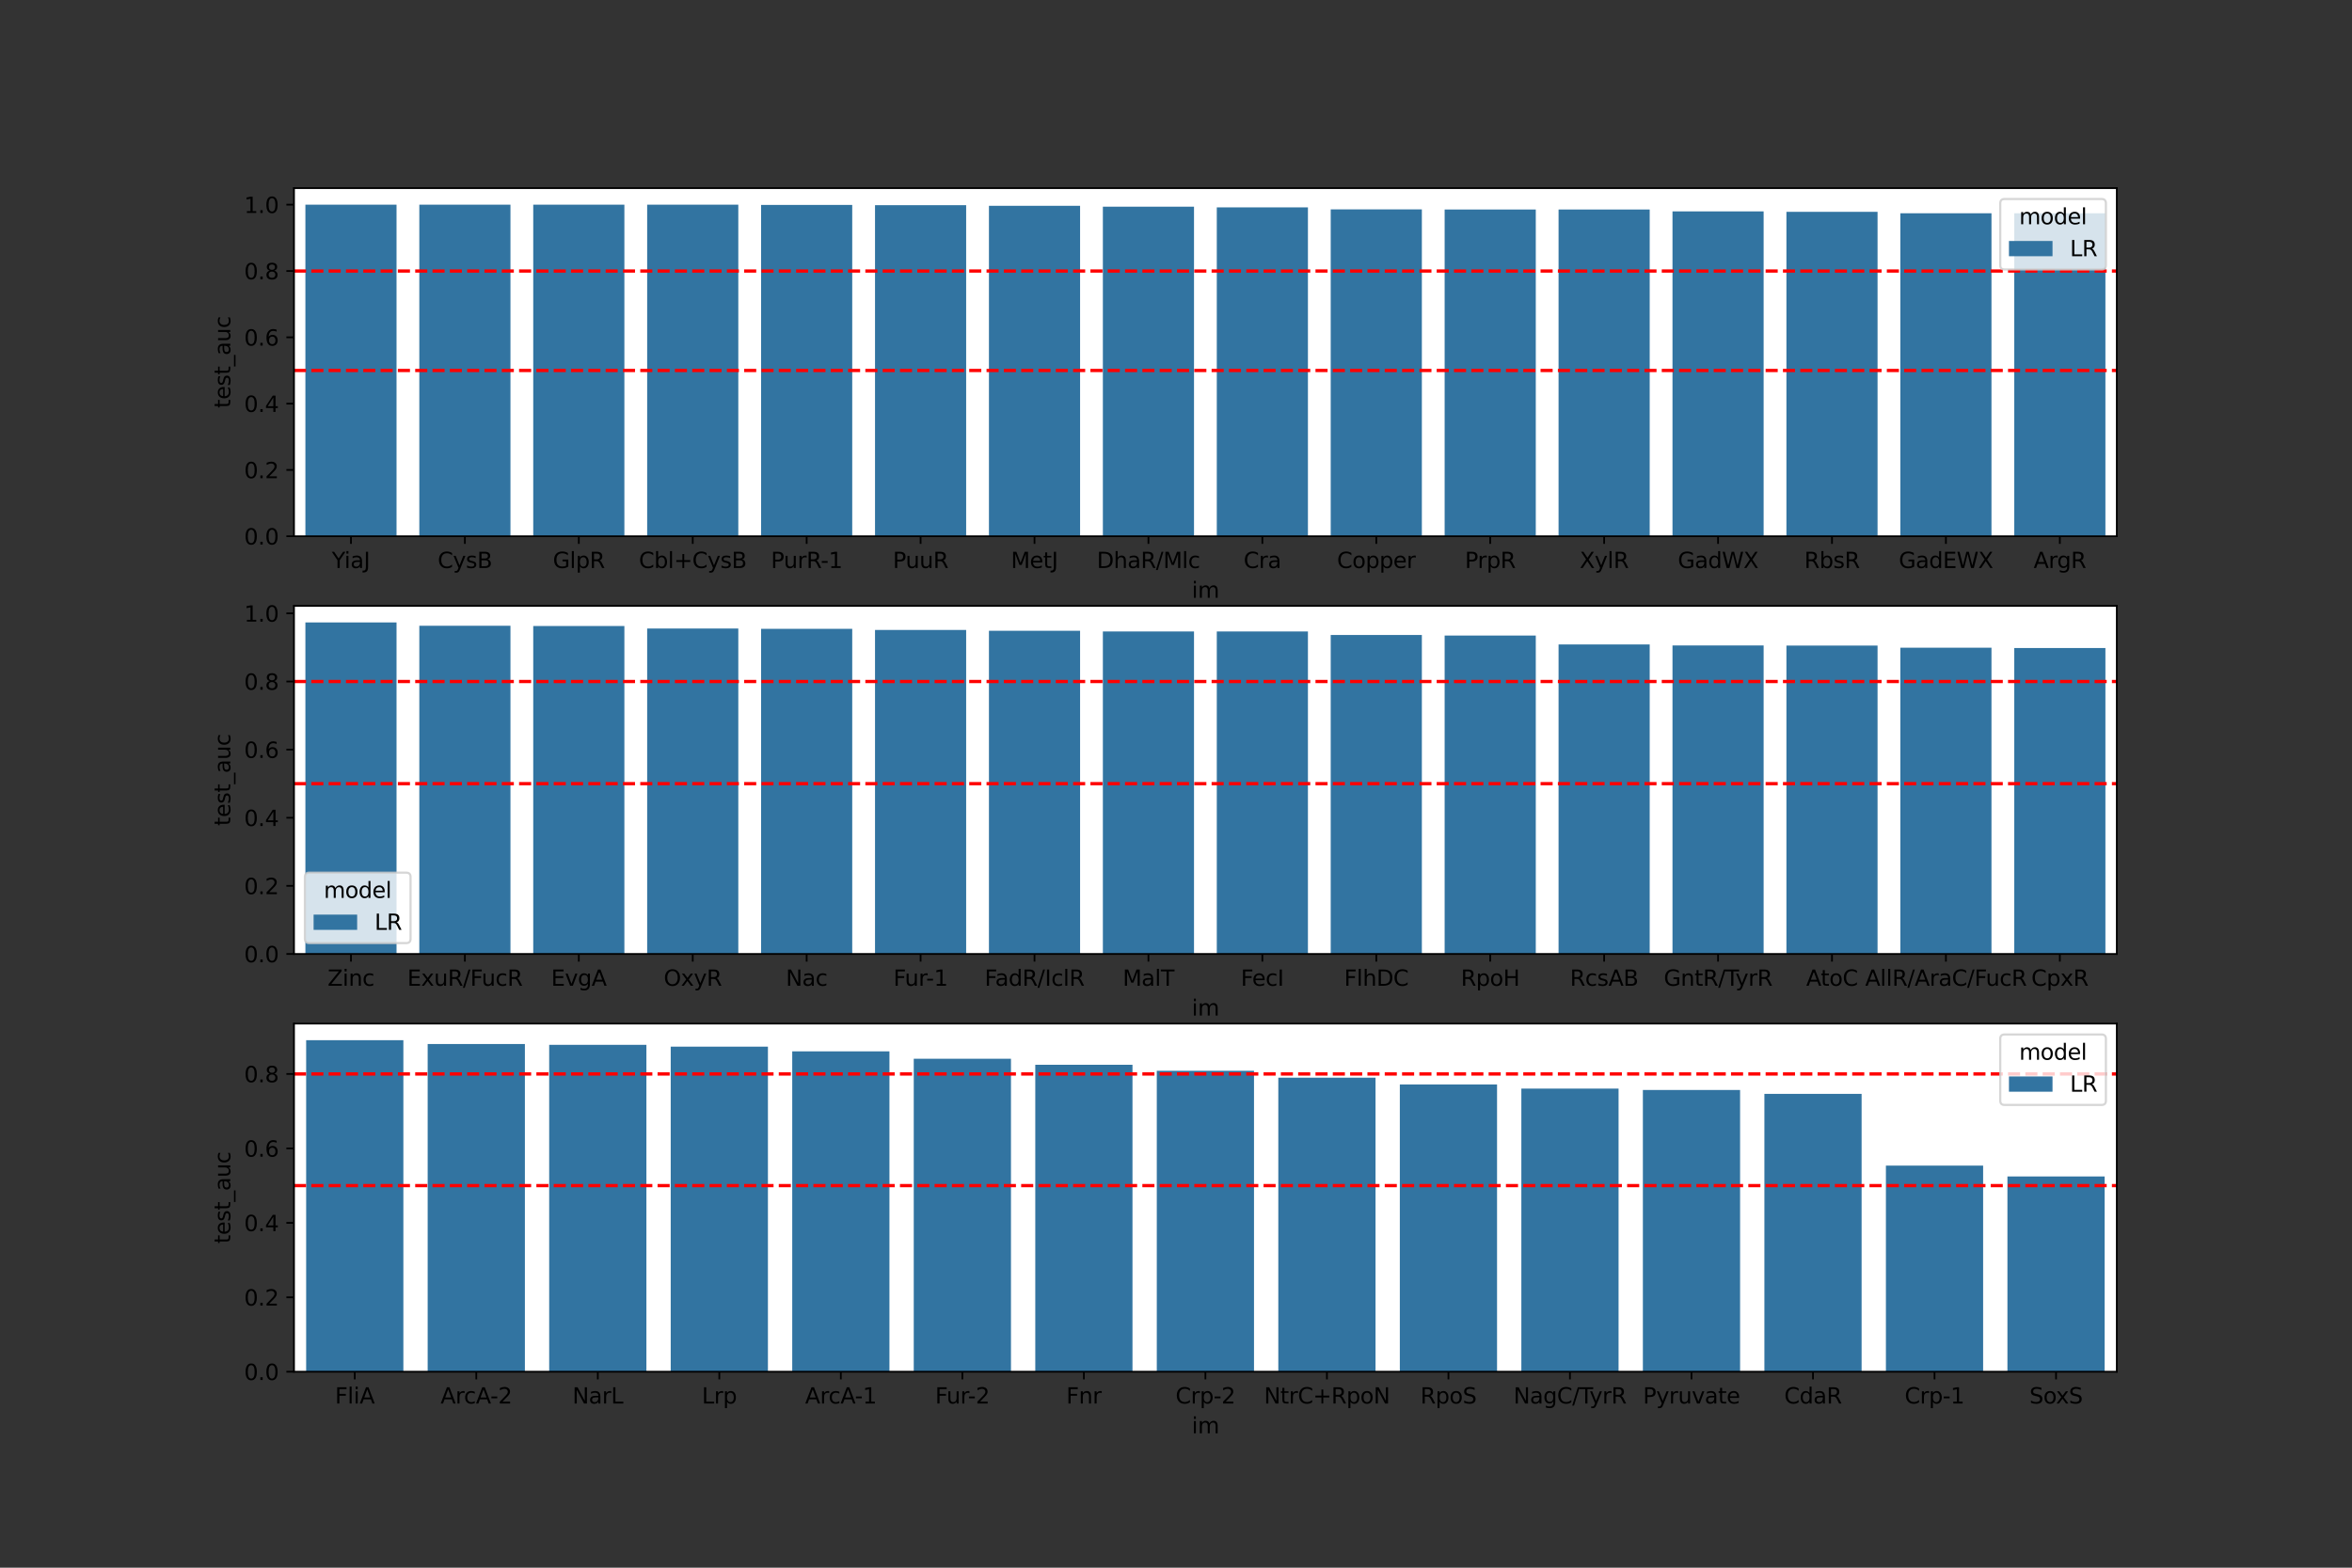 <?xml version="1.0" encoding="utf-8" standalone="no"?>
<!DOCTYPE svg PUBLIC "-//W3C//DTD SVG 1.1//EN"
  "http://www.w3.org/Graphics/SVG/1.1/DTD/svg11.dtd">
<svg xmlns:xlink="http://www.w3.org/1999/xlink" width="1080pt" height="720pt" viewBox="0 0 1080 720" xmlns="http://www.w3.org/2000/svg" version="1.1">
 <rect x="0" y="0" width="1080" height="720" fill="#333333" stroke="none"/>
 <defs>
  <style type="text/css">*{stroke-linejoin: round; stroke-linecap: butt}</style>
 </defs>
 <g id="figure_1">
  <g id="patch_1">
   <path d="M 0 720 
L 1080 720 
L 1080 0 
L 0 0 
L 0 720 
z
" style="fill: none"/>
  </g>
  <g id="axes_1">
   <g id="patch_2">
    <path d="M 135 246.282 
L 972 246.282 
L 972 86.4 
L 135 86.4 
z
" style="fill: #ffffff"/>
   </g>
   <g id="patch_3">
    <path d="M 140.231 246.282 
L 182.081 246.282 
L 182.081 94.013 
L 140.231 94.013 
z
" clip-path="url(#p430e64fe25)" style="fill: #3274a1"/>
   </g>
   <g id="patch_4">
    <path d="M 192.544 246.282 
L 234.394 246.282 
L 234.394 94.013 
L 192.544 94.013 
z
" clip-path="url(#p430e64fe25)" style="fill: #3274a1"/>
   </g>
   <g id="patch_5">
    <path d="M 244.856 246.282 
L 286.706 246.282 
L 286.706 94.013 
L 244.856 94.013 
z
" clip-path="url(#p430e64fe25)" style="fill: #3274a1"/>
   </g>
   <g id="patch_6">
    <path d="M 297.169 246.282 
L 339.019 246.282 
L 339.019 94.013 
L 297.169 94.013 
z
" clip-path="url(#p430e64fe25)" style="fill: #3274a1"/>
   </g>
   <g id="patch_7">
    <path d="M 349.481 246.282 
L 391.331 246.282 
L 391.331 94.122 
L 349.481 94.122 
z
" clip-path="url(#p430e64fe25)" style="fill: #3274a1"/>
   </g>
   <g id="patch_8">
    <path d="M 401.794 246.282 
L 443.644 246.282 
L 443.644 94.238 
L 401.794 94.238 
z
" clip-path="url(#p430e64fe25)" style="fill: #3274a1"/>
   </g>
   <g id="patch_9">
    <path d="M 454.106 246.282 
L 495.956 246.282 
L 495.956 94.516 
L 454.106 94.516 
z
" clip-path="url(#p430e64fe25)" style="fill: #3274a1"/>
   </g>
   <g id="patch_10">
    <path d="M 506.419 246.282 
L 548.269 246.282 
L 548.269 94.936 
L 506.419 94.936 
z
" clip-path="url(#p430e64fe25)" style="fill: #3274a1"/>
   </g>
   <g id="patch_11">
    <path d="M 558.731 246.282 
L 600.581 246.282 
L 600.581 95.246 
L 558.731 95.246 
z
" clip-path="url(#p430e64fe25)" style="fill: #3274a1"/>
   </g>
   <g id="patch_12">
    <path d="M 611.044 246.282 
L 652.894 246.282 
L 652.894 96.15 
L 611.044 96.15 
z
" clip-path="url(#p430e64fe25)" style="fill: #3274a1"/>
   </g>
   <g id="patch_13">
    <path d="M 663.356 246.282 
L 705.206 246.282 
L 705.206 96.212 
L 663.356 96.212 
z
" clip-path="url(#p430e64fe25)" style="fill: #3274a1"/>
   </g>
   <g id="patch_14">
    <path d="M 715.669 246.282 
L 757.519 246.282 
L 757.519 96.218 
L 715.669 96.218 
z
" clip-path="url(#p430e64fe25)" style="fill: #3274a1"/>
   </g>
   <g id="patch_15">
    <path d="M 767.981 246.282 
L 809.831 246.282 
L 809.831 97.09 
L 767.981 97.09 
z
" clip-path="url(#p430e64fe25)" style="fill: #3274a1"/>
   </g>
   <g id="patch_16">
    <path d="M 820.294 246.282 
L 862.144 246.282 
L 862.144 97.293 
L 820.294 97.293 
z
" clip-path="url(#p430e64fe25)" style="fill: #3274a1"/>
   </g>
   <g id="patch_17">
    <path d="M 872.606 246.282 
L 914.456 246.282 
L 914.456 97.959 
L 872.606 97.959 
z
" clip-path="url(#p430e64fe25)" style="fill: #3274a1"/>
   </g>
   <g id="patch_18">
    <path d="M 924.919 246.282 
L 966.769 246.282 
L 966.769 97.959 
L 924.919 97.959 
z
" clip-path="url(#p430e64fe25)" style="fill: #3274a1"/>
   </g>
   <g id="matplotlib.axis_1">
    <g id="xtick_1">
     <g id="line2d_1">
      <defs>
       <path id="mf831e353ad" d="M 0 0 
L 0 3.5 
" style="stroke: #000000; stroke-width: 0.8"/>
      </defs>
      <g>
       <use xlink:href="#mf831e353ad" x="161.156" y="246.282" style="stroke: #000000; stroke-width: 0.8"/>
      </g>
     </g>
     <g id="text_1">
      <!-- YiaJ -->
      <g transform="translate(152.355 260.881)scale(0.1 -0.1)">
       <defs>
        <path id="DejaVuSans-59" d="M -13 4666 
L 666 4666 
L 1959 2747 
L 3244 4666 
L 3922 4666 
L 2272 2222 
L 2272 0 
L 1638 0 
L 1638 2222 
L -13 4666 
z
" transform="scale(0.016)"/>
        <path id="DejaVuSans-69" d="M 603 3500 
L 1178 3500 
L 1178 0 
L 603 0 
L 603 3500 
z
M 603 4863 
L 1178 4863 
L 1178 4134 
L 603 4134 
L 603 4863 
z
" transform="scale(0.016)"/>
        <path id="DejaVuSans-61" d="M 2194 1759 
Q 1497 1759 1228 1600 
Q 959 1441 959 1056 
Q 959 750 1161 570 
Q 1363 391 1709 391 
Q 2188 391 2477 730 
Q 2766 1069 2766 1631 
L 2766 1759 
L 2194 1759 
z
M 3341 1997 
L 3341 0 
L 2766 0 
L 2766 531 
Q 2569 213 2275 61 
Q 1981 -91 1556 -91 
Q 1019 -91 701 211 
Q 384 513 384 1019 
Q 384 1609 779 1909 
Q 1175 2209 1959 2209 
L 2766 2209 
L 2766 2266 
Q 2766 2663 2505 2880 
Q 2244 3097 1772 3097 
Q 1472 3097 1187 3025 
Q 903 2953 641 2809 
L 641 3341 
Q 956 3463 1253 3523 
Q 1550 3584 1831 3584 
Q 2591 3584 2966 3190 
Q 3341 2797 3341 1997 
z
" transform="scale(0.016)"/>
        <path id="DejaVuSans-4a" d="M 628 4666 
L 1259 4666 
L 1259 325 
Q 1259 -519 939 -900 
Q 619 -1281 -91 -1281 
L -331 -1281 
L -331 -750 
L -134 -750 
Q 284 -750 456 -515 
Q 628 -281 628 325 
L 628 4666 
z
" transform="scale(0.016)"/>
       </defs>
       <use xlink:href="#DejaVuSans-59"/>
       <use xlink:href="#DejaVuSans-69" x="57.459"/>
       <use xlink:href="#DejaVuSans-61" x="85.242"/>
       <use xlink:href="#DejaVuSans-4a" x="146.521"/>
      </g>
     </g>
    </g>
    <g id="xtick_2">
     <g id="line2d_2">
      <g>
       <use xlink:href="#mf831e353ad" x="213.469" y="246.282" style="stroke: #000000; stroke-width: 0.8"/>
      </g>
     </g>
     <g id="text_2">
      <!-- CysB -->
      <g transform="translate(200.983 260.881)scale(0.1 -0.1)">
       <defs>
        <path id="DejaVuSans-43" d="M 4122 4306 
L 4122 3641 
Q 3803 3938 3442 4084 
Q 3081 4231 2675 4231 
Q 1875 4231 1450 3742 
Q 1025 3253 1025 2328 
Q 1025 1406 1450 917 
Q 1875 428 2675 428 
Q 3081 428 3442 575 
Q 3803 722 4122 1019 
L 4122 359 
Q 3791 134 3420 21 
Q 3050 -91 2638 -91 
Q 1578 -91 968 557 
Q 359 1206 359 2328 
Q 359 3453 968 4101 
Q 1578 4750 2638 4750 
Q 3056 4750 3426 4639 
Q 3797 4528 4122 4306 
z
" transform="scale(0.016)"/>
        <path id="DejaVuSans-79" d="M 2059 -325 
Q 1816 -950 1584 -1140 
Q 1353 -1331 966 -1331 
L 506 -1331 
L 506 -850 
L 844 -850 
Q 1081 -850 1212 -737 
Q 1344 -625 1503 -206 
L 1606 56 
L 191 3500 
L 800 3500 
L 1894 763 
L 2988 3500 
L 3597 3500 
L 2059 -325 
z
" transform="scale(0.016)"/>
        <path id="DejaVuSans-73" d="M 2834 3397 
L 2834 2853 
Q 2591 2978 2328 3040 
Q 2066 3103 1784 3103 
Q 1356 3103 1142 2972 
Q 928 2841 928 2578 
Q 928 2378 1081 2264 
Q 1234 2150 1697 2047 
L 1894 2003 
Q 2506 1872 2764 1633 
Q 3022 1394 3022 966 
Q 3022 478 2636 193 
Q 2250 -91 1575 -91 
Q 1294 -91 989 -36 
Q 684 19 347 128 
L 347 722 
Q 666 556 975 473 
Q 1284 391 1588 391 
Q 1994 391 2212 530 
Q 2431 669 2431 922 
Q 2431 1156 2273 1281 
Q 2116 1406 1581 1522 
L 1381 1569 
Q 847 1681 609 1914 
Q 372 2147 372 2553 
Q 372 3047 722 3315 
Q 1072 3584 1716 3584 
Q 2034 3584 2315 3537 
Q 2597 3491 2834 3397 
z
" transform="scale(0.016)"/>
        <path id="DejaVuSans-42" d="M 1259 2228 
L 1259 519 
L 2272 519 
Q 2781 519 3026 730 
Q 3272 941 3272 1375 
Q 3272 1813 3026 2020 
Q 2781 2228 2272 2228 
L 1259 2228 
z
M 1259 4147 
L 1259 2741 
L 2194 2741 
Q 2656 2741 2882 2914 
Q 3109 3088 3109 3444 
Q 3109 3797 2882 3972 
Q 2656 4147 2194 4147 
L 1259 4147 
z
M 628 4666 
L 2241 4666 
Q 2963 4666 3353 4366 
Q 3744 4066 3744 3513 
Q 3744 3084 3544 2831 
Q 3344 2578 2956 2516 
Q 3422 2416 3680 2098 
Q 3938 1781 3938 1306 
Q 3938 681 3513 340 
Q 3088 0 2303 0 
L 628 0 
L 628 4666 
z
" transform="scale(0.016)"/>
       </defs>
       <use xlink:href="#DejaVuSans-43"/>
       <use xlink:href="#DejaVuSans-79" x="69.824"/>
       <use xlink:href="#DejaVuSans-73" x="129.004"/>
       <use xlink:href="#DejaVuSans-42" x="181.104"/>
      </g>
     </g>
    </g>
    <g id="xtick_3">
     <g id="line2d_3">
      <g>
       <use xlink:href="#mf831e353ad" x="265.781" y="246.282" style="stroke: #000000; stroke-width: 0.8"/>
      </g>
     </g>
     <g id="text_3">
      <!-- GlpR -->
      <g transform="translate(253.87 260.881)scale(0.1 -0.1)">
       <defs>
        <path id="DejaVuSans-47" d="M 3809 666 
L 3809 1919 
L 2778 1919 
L 2778 2438 
L 4434 2438 
L 4434 434 
Q 4069 175 3628 42 
Q 3188 -91 2688 -91 
Q 1594 -91 976 548 
Q 359 1188 359 2328 
Q 359 3472 976 4111 
Q 1594 4750 2688 4750 
Q 3144 4750 3555 4637 
Q 3966 4525 4313 4306 
L 4313 3634 
Q 3963 3931 3569 4081 
Q 3175 4231 2741 4231 
Q 1884 4231 1454 3753 
Q 1025 3275 1025 2328 
Q 1025 1384 1454 906 
Q 1884 428 2741 428 
Q 3075 428 3337 486 
Q 3600 544 3809 666 
z
" transform="scale(0.016)"/>
        <path id="DejaVuSans-6c" d="M 603 4863 
L 1178 4863 
L 1178 0 
L 603 0 
L 603 4863 
z
" transform="scale(0.016)"/>
        <path id="DejaVuSans-70" d="M 1159 525 
L 1159 -1331 
L 581 -1331 
L 581 3500 
L 1159 3500 
L 1159 2969 
Q 1341 3281 1617 3432 
Q 1894 3584 2278 3584 
Q 2916 3584 3314 3078 
Q 3713 2572 3713 1747 
Q 3713 922 3314 415 
Q 2916 -91 2278 -91 
Q 1894 -91 1617 61 
Q 1341 213 1159 525 
z
M 3116 1747 
Q 3116 2381 2855 2742 
Q 2594 3103 2138 3103 
Q 1681 3103 1420 2742 
Q 1159 2381 1159 1747 
Q 1159 1113 1420 752 
Q 1681 391 2138 391 
Q 2594 391 2855 752 
Q 3116 1113 3116 1747 
z
" transform="scale(0.016)"/>
        <path id="DejaVuSans-52" d="M 2841 2188 
Q 3044 2119 3236 1894 
Q 3428 1669 3622 1275 
L 4263 0 
L 3584 0 
L 2988 1197 
Q 2756 1666 2539 1819 
Q 2322 1972 1947 1972 
L 1259 1972 
L 1259 0 
L 628 0 
L 628 4666 
L 2053 4666 
Q 2853 4666 3247 4331 
Q 3641 3997 3641 3322 
Q 3641 2881 3436 2590 
Q 3231 2300 2841 2188 
z
M 1259 4147 
L 1259 2491 
L 2053 2491 
Q 2509 2491 2742 2702 
Q 2975 2913 2975 3322 
Q 2975 3731 2742 3939 
Q 2509 4147 2053 4147 
L 1259 4147 
z
" transform="scale(0.016)"/>
       </defs>
       <use xlink:href="#DejaVuSans-47"/>
       <use xlink:href="#DejaVuSans-6c" x="77.49"/>
       <use xlink:href="#DejaVuSans-70" x="105.273"/>
       <use xlink:href="#DejaVuSans-52" x="168.75"/>
      </g>
     </g>
    </g>
    <g id="xtick_4">
     <g id="line2d_4">
      <g>
       <use xlink:href="#mf831e353ad" x="318.094" y="246.282" style="stroke: #000000; stroke-width: 0.8"/>
      </g>
     </g>
     <g id="text_4">
      <!-- Cbl+CysB -->
      <g transform="translate(293.363 260.881)scale(0.1 -0.1)">
       <defs>
        <path id="DejaVuSans-62" d="M 3116 1747 
Q 3116 2381 2855 2742 
Q 2594 3103 2138 3103 
Q 1681 3103 1420 2742 
Q 1159 2381 1159 1747 
Q 1159 1113 1420 752 
Q 1681 391 2138 391 
Q 2594 391 2855 752 
Q 3116 1113 3116 1747 
z
M 1159 2969 
Q 1341 3281 1617 3432 
Q 1894 3584 2278 3584 
Q 2916 3584 3314 3078 
Q 3713 2572 3713 1747 
Q 3713 922 3314 415 
Q 2916 -91 2278 -91 
Q 1894 -91 1617 61 
Q 1341 213 1159 525 
L 1159 0 
L 581 0 
L 581 4863 
L 1159 4863 
L 1159 2969 
z
" transform="scale(0.016)"/>
        <path id="DejaVuSans-2b" d="M 2944 4013 
L 2944 2272 
L 4684 2272 
L 4684 1741 
L 2944 1741 
L 2944 0 
L 2419 0 
L 2419 1741 
L 678 1741 
L 678 2272 
L 2419 2272 
L 2419 4013 
L 2944 4013 
z
" transform="scale(0.016)"/>
       </defs>
       <use xlink:href="#DejaVuSans-43"/>
       <use xlink:href="#DejaVuSans-62" x="69.824"/>
       <use xlink:href="#DejaVuSans-6c" x="133.301"/>
       <use xlink:href="#DejaVuSans-2b" x="161.084"/>
       <use xlink:href="#DejaVuSans-43" x="244.873"/>
       <use xlink:href="#DejaVuSans-79" x="314.697"/>
       <use xlink:href="#DejaVuSans-73" x="373.877"/>
       <use xlink:href="#DejaVuSans-42" x="425.977"/>
      </g>
     </g>
    </g>
    <g id="xtick_5">
     <g id="line2d_5">
      <g>
       <use xlink:href="#mf831e353ad" x="370.406" y="246.282" style="stroke: #000000; stroke-width: 0.8"/>
      </g>
     </g>
     <g id="text_5">
      <!-- PurR-1 -->
      <g transform="translate(353.995 260.881)scale(0.1 -0.1)">
       <defs>
        <path id="DejaVuSans-50" d="M 1259 4147 
L 1259 2394 
L 2053 2394 
Q 2494 2394 2734 2622 
Q 2975 2850 2975 3272 
Q 2975 3691 2734 3919 
Q 2494 4147 2053 4147 
L 1259 4147 
z
M 628 4666 
L 2053 4666 
Q 2838 4666 3239 4311 
Q 3641 3956 3641 3272 
Q 3641 2581 3239 2228 
Q 2838 1875 2053 1875 
L 1259 1875 
L 1259 0 
L 628 0 
L 628 4666 
z
" transform="scale(0.016)"/>
        <path id="DejaVuSans-75" d="M 544 1381 
L 544 3500 
L 1119 3500 
L 1119 1403 
Q 1119 906 1312 657 
Q 1506 409 1894 409 
Q 2359 409 2629 706 
Q 2900 1003 2900 1516 
L 2900 3500 
L 3475 3500 
L 3475 0 
L 2900 0 
L 2900 538 
Q 2691 219 2414 64 
Q 2138 -91 1772 -91 
Q 1169 -91 856 284 
Q 544 659 544 1381 
z
M 1991 3584 
L 1991 3584 
z
" transform="scale(0.016)"/>
        <path id="DejaVuSans-72" d="M 2631 2963 
Q 2534 3019 2420 3045 
Q 2306 3072 2169 3072 
Q 1681 3072 1420 2755 
Q 1159 2438 1159 1844 
L 1159 0 
L 581 0 
L 581 3500 
L 1159 3500 
L 1159 2956 
Q 1341 3275 1631 3429 
Q 1922 3584 2338 3584 
Q 2397 3584 2469 3576 
Q 2541 3569 2628 3553 
L 2631 2963 
z
" transform="scale(0.016)"/>
        <path id="DejaVuSans-2d" d="M 313 2009 
L 1997 2009 
L 1997 1497 
L 313 1497 
L 313 2009 
z
" transform="scale(0.016)"/>
        <path id="DejaVuSans-31" d="M 794 531 
L 1825 531 
L 1825 4091 
L 703 3866 
L 703 4441 
L 1819 4666 
L 2450 4666 
L 2450 531 
L 3481 531 
L 3481 0 
L 794 0 
L 794 531 
z
" transform="scale(0.016)"/>
       </defs>
       <use xlink:href="#DejaVuSans-50"/>
       <use xlink:href="#DejaVuSans-75" x="58.553"/>
       <use xlink:href="#DejaVuSans-72" x="121.932"/>
       <use xlink:href="#DejaVuSans-52" x="163.045"/>
       <use xlink:href="#DejaVuSans-2d" x="228.527"/>
       <use xlink:href="#DejaVuSans-31" x="264.611"/>
      </g>
     </g>
    </g>
    <g id="xtick_6">
     <g id="line2d_6">
      <g>
       <use xlink:href="#mf831e353ad" x="422.719" y="246.282" style="stroke: #000000; stroke-width: 0.8"/>
      </g>
     </g>
     <g id="text_6">
      <!-- PuuR -->
      <g transform="translate(409.98 260.881)scale(0.1 -0.1)">
       <use xlink:href="#DejaVuSans-50"/>
       <use xlink:href="#DejaVuSans-75" x="58.553"/>
       <use xlink:href="#DejaVuSans-75" x="121.932"/>
       <use xlink:href="#DejaVuSans-52" x="185.311"/>
      </g>
     </g>
    </g>
    <g id="xtick_7">
     <g id="line2d_7">
      <g>
       <use xlink:href="#mf831e353ad" x="475.031" y="246.282" style="stroke: #000000; stroke-width: 0.8"/>
      </g>
     </g>
     <g id="text_7">
      <!-- MetJ -->
      <g transform="translate(464.205 260.881)scale(0.1 -0.1)">
       <defs>
        <path id="DejaVuSans-4d" d="M 628 4666 
L 1569 4666 
L 2759 1491 
L 3956 4666 
L 4897 4666 
L 4897 0 
L 4281 0 
L 4281 4097 
L 3078 897 
L 2444 897 
L 1241 4097 
L 1241 0 
L 628 0 
L 628 4666 
z
" transform="scale(0.016)"/>
        <path id="DejaVuSans-65" d="M 3597 1894 
L 3597 1613 
L 953 1613 
Q 991 1019 1311 708 
Q 1631 397 2203 397 
Q 2534 397 2845 478 
Q 3156 559 3463 722 
L 3463 178 
Q 3153 47 2828 -22 
Q 2503 -91 2169 -91 
Q 1331 -91 842 396 
Q 353 884 353 1716 
Q 353 2575 817 3079 
Q 1281 3584 2069 3584 
Q 2775 3584 3186 3129 
Q 3597 2675 3597 1894 
z
M 3022 2063 
Q 3016 2534 2758 2815 
Q 2500 3097 2075 3097 
Q 1594 3097 1305 2825 
Q 1016 2553 972 2059 
L 3022 2063 
z
" transform="scale(0.016)"/>
        <path id="DejaVuSans-74" d="M 1172 4494 
L 1172 3500 
L 2356 3500 
L 2356 3053 
L 1172 3053 
L 1172 1153 
Q 1172 725 1289 603 
Q 1406 481 1766 481 
L 2356 481 
L 2356 0 
L 1766 0 
Q 1100 0 847 248 
Q 594 497 594 1153 
L 594 3053 
L 172 3053 
L 172 3500 
L 594 3500 
L 594 4494 
L 1172 4494 
z
" transform="scale(0.016)"/>
       </defs>
       <use xlink:href="#DejaVuSans-4d"/>
       <use xlink:href="#DejaVuSans-65" x="86.279"/>
       <use xlink:href="#DejaVuSans-74" x="147.803"/>
       <use xlink:href="#DejaVuSans-4a" x="187.012"/>
      </g>
     </g>
    </g>
    <g id="xtick_8">
     <g id="line2d_8">
      <g>
       <use xlink:href="#mf831e353ad" x="527.344" y="246.282" style="stroke: #000000; stroke-width: 0.8"/>
      </g>
     </g>
     <g id="text_8">
      <!-- DhaR/Mlc -->
      <g transform="translate(503.65 260.881)scale(0.1 -0.1)">
       <defs>
        <path id="DejaVuSans-44" d="M 1259 4147 
L 1259 519 
L 2022 519 
Q 2988 519 3436 956 
Q 3884 1394 3884 2338 
Q 3884 3275 3436 3711 
Q 2988 4147 2022 4147 
L 1259 4147 
z
M 628 4666 
L 1925 4666 
Q 3281 4666 3915 4102 
Q 4550 3538 4550 2338 
Q 4550 1131 3912 565 
Q 3275 0 1925 0 
L 628 0 
L 628 4666 
z
" transform="scale(0.016)"/>
        <path id="DejaVuSans-68" d="M 3513 2113 
L 3513 0 
L 2938 0 
L 2938 2094 
Q 2938 2591 2744 2837 
Q 2550 3084 2163 3084 
Q 1697 3084 1428 2787 
Q 1159 2491 1159 1978 
L 1159 0 
L 581 0 
L 581 4863 
L 1159 4863 
L 1159 2956 
Q 1366 3272 1645 3428 
Q 1925 3584 2291 3584 
Q 2894 3584 3203 3211 
Q 3513 2838 3513 2113 
z
" transform="scale(0.016)"/>
        <path id="DejaVuSans-2f" d="M 1625 4666 
L 2156 4666 
L 531 -594 
L 0 -594 
L 1625 4666 
z
" transform="scale(0.016)"/>
        <path id="DejaVuSans-63" d="M 3122 3366 
L 3122 2828 
Q 2878 2963 2633 3030 
Q 2388 3097 2138 3097 
Q 1578 3097 1268 2742 
Q 959 2388 959 1747 
Q 959 1106 1268 751 
Q 1578 397 2138 397 
Q 2388 397 2633 464 
Q 2878 531 3122 666 
L 3122 134 
Q 2881 22 2623 -34 
Q 2366 -91 2075 -91 
Q 1284 -91 818 406 
Q 353 903 353 1747 
Q 353 2603 823 3093 
Q 1294 3584 2113 3584 
Q 2378 3584 2631 3529 
Q 2884 3475 3122 3366 
z
" transform="scale(0.016)"/>
       </defs>
       <use xlink:href="#DejaVuSans-44"/>
       <use xlink:href="#DejaVuSans-68" x="77.002"/>
       <use xlink:href="#DejaVuSans-61" x="140.381"/>
       <use xlink:href="#DejaVuSans-52" x="201.66"/>
       <use xlink:href="#DejaVuSans-2f" x="271.143"/>
       <use xlink:href="#DejaVuSans-4d" x="304.834"/>
       <use xlink:href="#DejaVuSans-6c" x="391.113"/>
       <use xlink:href="#DejaVuSans-63" x="418.896"/>
      </g>
     </g>
    </g>
    <g id="xtick_9">
     <g id="line2d_9">
      <g>
       <use xlink:href="#mf831e353ad" x="579.656" y="246.282" style="stroke: #000000; stroke-width: 0.8"/>
      </g>
     </g>
     <g id="text_9">
      <!-- Cra -->
      <g transform="translate(571.045 260.881)scale(0.1 -0.1)">
       <use xlink:href="#DejaVuSans-43"/>
       <use xlink:href="#DejaVuSans-72" x="69.824"/>
       <use xlink:href="#DejaVuSans-61" x="110.938"/>
      </g>
     </g>
    </g>
    <g id="xtick_10">
     <g id="line2d_10">
      <g>
       <use xlink:href="#mf831e353ad" x="631.969" y="246.282" style="stroke: #000000; stroke-width: 0.8"/>
      </g>
     </g>
     <g id="text_10">
      <!-- Copper -->
      <g transform="translate(613.938 260.881)scale(0.1 -0.1)">
       <defs>
        <path id="DejaVuSans-6f" d="M 1959 3097 
Q 1497 3097 1228 2736 
Q 959 2375 959 1747 
Q 959 1119 1226 758 
Q 1494 397 1959 397 
Q 2419 397 2687 759 
Q 2956 1122 2956 1747 
Q 2956 2369 2687 2733 
Q 2419 3097 1959 3097 
z
M 1959 3584 
Q 2709 3584 3137 3096 
Q 3566 2609 3566 1747 
Q 3566 888 3137 398 
Q 2709 -91 1959 -91 
Q 1206 -91 779 398 
Q 353 888 353 1747 
Q 353 2609 779 3096 
Q 1206 3584 1959 3584 
z
" transform="scale(0.016)"/>
       </defs>
       <use xlink:href="#DejaVuSans-43"/>
       <use xlink:href="#DejaVuSans-6f" x="69.824"/>
       <use xlink:href="#DejaVuSans-70" x="131.006"/>
       <use xlink:href="#DejaVuSans-70" x="194.482"/>
       <use xlink:href="#DejaVuSans-65" x="257.959"/>
       <use xlink:href="#DejaVuSans-72" x="319.482"/>
      </g>
     </g>
    </g>
    <g id="xtick_11">
     <g id="line2d_11">
      <g>
       <use xlink:href="#mf831e353ad" x="684.281" y="246.282" style="stroke: #000000; stroke-width: 0.8"/>
      </g>
     </g>
     <g id="text_11">
      <!-- PrpR -->
      <g transform="translate(672.65 260.881)scale(0.1 -0.1)">
       <use xlink:href="#DejaVuSans-50"/>
       <use xlink:href="#DejaVuSans-72" x="58.553"/>
       <use xlink:href="#DejaVuSans-70" x="99.666"/>
       <use xlink:href="#DejaVuSans-52" x="163.143"/>
      </g>
     </g>
    </g>
    <g id="xtick_12">
     <g id="line2d_12">
      <g>
       <use xlink:href="#mf831e353ad" x="736.594" y="246.282" style="stroke: #000000; stroke-width: 0.8"/>
      </g>
     </g>
     <g id="text_12">
      <!-- XylR -->
      <g transform="translate(725.346 260.881)scale(0.1 -0.1)">
       <defs>
        <path id="DejaVuSans-58" d="M 403 4666 
L 1081 4666 
L 2241 2931 
L 3406 4666 
L 4084 4666 
L 2584 2425 
L 4184 0 
L 3506 0 
L 2194 1984 
L 872 0 
L 191 0 
L 1856 2491 
L 403 4666 
z
" transform="scale(0.016)"/>
       </defs>
       <use xlink:href="#DejaVuSans-58"/>
       <use xlink:href="#DejaVuSans-79" x="68.506"/>
       <use xlink:href="#DejaVuSans-6c" x="127.686"/>
       <use xlink:href="#DejaVuSans-52" x="155.469"/>
      </g>
     </g>
    </g>
    <g id="xtick_13">
     <g id="line2d_13">
      <g>
       <use xlink:href="#mf831e353ad" x="788.906" y="246.282" style="stroke: #000000; stroke-width: 0.8"/>
      </g>
     </g>
     <g id="text_13">
      <!-- GadWX -->
      <g transform="translate(770.425 260.881)scale(0.1 -0.1)">
       <defs>
        <path id="DejaVuSans-64" d="M 2906 2969 
L 2906 4863 
L 3481 4863 
L 3481 0 
L 2906 0 
L 2906 525 
Q 2725 213 2448 61 
Q 2172 -91 1784 -91 
Q 1150 -91 751 415 
Q 353 922 353 1747 
Q 353 2572 751 3078 
Q 1150 3584 1784 3584 
Q 2172 3584 2448 3432 
Q 2725 3281 2906 2969 
z
M 947 1747 
Q 947 1113 1208 752 
Q 1469 391 1925 391 
Q 2381 391 2643 752 
Q 2906 1113 2906 1747 
Q 2906 2381 2643 2742 
Q 2381 3103 1925 3103 
Q 1469 3103 1208 2742 
Q 947 2381 947 1747 
z
" transform="scale(0.016)"/>
        <path id="DejaVuSans-57" d="M 213 4666 
L 850 4666 
L 1831 722 
L 2809 4666 
L 3519 4666 
L 4500 722 
L 5478 4666 
L 6119 4666 
L 4947 0 
L 4153 0 
L 3169 4050 
L 2175 0 
L 1381 0 
L 213 4666 
z
" transform="scale(0.016)"/>
       </defs>
       <use xlink:href="#DejaVuSans-47"/>
       <use xlink:href="#DejaVuSans-61" x="77.49"/>
       <use xlink:href="#DejaVuSans-64" x="138.77"/>
       <use xlink:href="#DejaVuSans-57" x="202.246"/>
       <use xlink:href="#DejaVuSans-58" x="301.123"/>
      </g>
     </g>
    </g>
    <g id="xtick_14">
     <g id="line2d_14">
      <g>
       <use xlink:href="#mf831e353ad" x="841.219" y="246.282" style="stroke: #000000; stroke-width: 0.8"/>
      </g>
     </g>
     <g id="text_14">
      <!-- RbsR -->
      <g transform="translate(828.491 260.881)scale(0.1 -0.1)">
       <use xlink:href="#DejaVuSans-52"/>
       <use xlink:href="#DejaVuSans-62" x="69.482"/>
       <use xlink:href="#DejaVuSans-73" x="132.959"/>
       <use xlink:href="#DejaVuSans-52" x="185.059"/>
      </g>
     </g>
    </g>
    <g id="xtick_15">
     <g id="line2d_15">
      <g>
       <use xlink:href="#mf831e353ad" x="893.531" y="246.282" style="stroke: #000000; stroke-width: 0.8"/>
      </g>
     </g>
     <g id="text_15">
      <!-- GadEWX -->
      <g transform="translate(871.891 260.881)scale(0.1 -0.1)">
       <defs>
        <path id="DejaVuSans-45" d="M 628 4666 
L 3578 4666 
L 3578 4134 
L 1259 4134 
L 1259 2753 
L 3481 2753 
L 3481 2222 
L 1259 2222 
L 1259 531 
L 3634 531 
L 3634 0 
L 628 0 
L 628 4666 
z
" transform="scale(0.016)"/>
       </defs>
       <use xlink:href="#DejaVuSans-47"/>
       <use xlink:href="#DejaVuSans-61" x="77.49"/>
       <use xlink:href="#DejaVuSans-64" x="138.77"/>
       <use xlink:href="#DejaVuSans-45" x="202.246"/>
       <use xlink:href="#DejaVuSans-57" x="265.43"/>
       <use xlink:href="#DejaVuSans-58" x="364.307"/>
      </g>
     </g>
    </g>
    <g id="xtick_16">
     <g id="line2d_16">
      <g>
       <use xlink:href="#mf831e353ad" x="945.844" y="246.282" style="stroke: #000000; stroke-width: 0.8"/>
      </g>
     </g>
     <g id="text_16">
      <!-- ArgR -->
      <g transform="translate(933.807 260.881)scale(0.1 -0.1)">
       <defs>
        <path id="DejaVuSans-41" d="M 2188 4044 
L 1331 1722 
L 3047 1722 
L 2188 4044 
z
M 1831 4666 
L 2547 4666 
L 4325 0 
L 3669 0 
L 3244 1197 
L 1141 1197 
L 716 0 
L 50 0 
L 1831 4666 
z
" transform="scale(0.016)"/>
        <path id="DejaVuSans-67" d="M 2906 1791 
Q 2906 2416 2648 2759 
Q 2391 3103 1925 3103 
Q 1463 3103 1205 2759 
Q 947 2416 947 1791 
Q 947 1169 1205 825 
Q 1463 481 1925 481 
Q 2391 481 2648 825 
Q 2906 1169 2906 1791 
z
M 3481 434 
Q 3481 -459 3084 -895 
Q 2688 -1331 1869 -1331 
Q 1566 -1331 1297 -1286 
Q 1028 -1241 775 -1147 
L 775 -588 
Q 1028 -725 1275 -790 
Q 1522 -856 1778 -856 
Q 2344 -856 2625 -561 
Q 2906 -266 2906 331 
L 2906 616 
Q 2728 306 2450 153 
Q 2172 0 1784 0 
Q 1141 0 747 490 
Q 353 981 353 1791 
Q 353 2603 747 3093 
Q 1141 3584 1784 3584 
Q 2172 3584 2450 3431 
Q 2728 3278 2906 2969 
L 2906 3500 
L 3481 3500 
L 3481 434 
z
" transform="scale(0.016)"/>
       </defs>
       <use xlink:href="#DejaVuSans-41"/>
       <use xlink:href="#DejaVuSans-72" x="68.408"/>
       <use xlink:href="#DejaVuSans-67" x="107.771"/>
       <use xlink:href="#DejaVuSans-52" x="171.248"/>
      </g>
     </g>
    </g>
    <g id="text_17">
     <!-- im -->
     <g transform="translate(547.241 274.559)scale(0.1 -0.1)">
      <defs>
       <path id="DejaVuSans-6d" d="M 3328 2828 
Q 3544 3216 3844 3400 
Q 4144 3584 4550 3584 
Q 5097 3584 5394 3201 
Q 5691 2819 5691 2113 
L 5691 0 
L 5113 0 
L 5113 2094 
Q 5113 2597 4934 2840 
Q 4756 3084 4391 3084 
Q 3944 3084 3684 2787 
Q 3425 2491 3425 1978 
L 3425 0 
L 2847 0 
L 2847 2094 
Q 2847 2600 2669 2842 
Q 2491 3084 2119 3084 
Q 1678 3084 1418 2786 
Q 1159 2488 1159 1978 
L 1159 0 
L 581 0 
L 581 3500 
L 1159 3500 
L 1159 2956 
Q 1356 3278 1631 3431 
Q 1906 3584 2284 3584 
Q 2666 3584 2933 3390 
Q 3200 3197 3328 2828 
z
" transform="scale(0.016)"/>
      </defs>
      <use xlink:href="#DejaVuSans-69"/>
      <use xlink:href="#DejaVuSans-6d" x="27.783"/>
     </g>
    </g>
   </g>
   <g id="matplotlib.axis_2">
    <g id="ytick_1">
     <g id="line2d_17">
      <defs>
       <path id="m8a745157bd" d="M 0 0 
L -3.5 0 
" style="stroke: #000000; stroke-width: 0.8"/>
      </defs>
      <g>
       <use xlink:href="#m8a745157bd" x="135" y="246.282" style="stroke: #000000; stroke-width: 0.8"/>
      </g>
     </g>
     <g id="text_18">
      <!-- 0.0 -->
      <g transform="translate(112.097 250.082)scale(0.1 -0.1)">
       <defs>
        <path id="DejaVuSans-30" d="M 2034 4250 
Q 1547 4250 1301 3770 
Q 1056 3291 1056 2328 
Q 1056 1369 1301 889 
Q 1547 409 2034 409 
Q 2525 409 2770 889 
Q 3016 1369 3016 2328 
Q 3016 3291 2770 3770 
Q 2525 4250 2034 4250 
z
M 2034 4750 
Q 2819 4750 3233 4129 
Q 3647 3509 3647 2328 
Q 3647 1150 3233 529 
Q 2819 -91 2034 -91 
Q 1250 -91 836 529 
Q 422 1150 422 2328 
Q 422 3509 836 4129 
Q 1250 4750 2034 4750 
z
" transform="scale(0.016)"/>
        <path id="DejaVuSans-2e" d="M 684 794 
L 1344 794 
L 1344 0 
L 684 0 
L 684 794 
z
" transform="scale(0.016)"/>
       </defs>
       <use xlink:href="#DejaVuSans-30"/>
       <use xlink:href="#DejaVuSans-2e" x="63.623"/>
       <use xlink:href="#DejaVuSans-30" x="95.41"/>
      </g>
     </g>
    </g>
    <g id="ytick_2">
     <g id="line2d_18">
      <g>
       <use xlink:href="#m8a745157bd" x="135" y="215.829" style="stroke: #000000; stroke-width: 0.8"/>
      </g>
     </g>
     <g id="text_19">
      <!-- 0.2 -->
      <g transform="translate(112.097 219.628)scale(0.1 -0.1)">
       <defs>
        <path id="DejaVuSans-32" d="M 1228 531 
L 3431 531 
L 3431 0 
L 469 0 
L 469 531 
Q 828 903 1448 1529 
Q 2069 2156 2228 2338 
Q 2531 2678 2651 2914 
Q 2772 3150 2772 3378 
Q 2772 3750 2511 3984 
Q 2250 4219 1831 4219 
Q 1534 4219 1204 4116 
Q 875 4013 500 3803 
L 500 4441 
Q 881 4594 1212 4672 
Q 1544 4750 1819 4750 
Q 2544 4750 2975 4387 
Q 3406 4025 3406 3419 
Q 3406 3131 3298 2873 
Q 3191 2616 2906 2266 
Q 2828 2175 2409 1742 
Q 1991 1309 1228 531 
z
" transform="scale(0.016)"/>
       </defs>
       <use xlink:href="#DejaVuSans-30"/>
       <use xlink:href="#DejaVuSans-2e" x="63.623"/>
       <use xlink:href="#DejaVuSans-32" x="95.41"/>
      </g>
     </g>
    </g>
    <g id="ytick_3">
     <g id="line2d_19">
      <g>
       <use xlink:href="#m8a745157bd" x="135" y="185.375" style="stroke: #000000; stroke-width: 0.8"/>
      </g>
     </g>
     <g id="text_20">
      <!-- 0.4 -->
      <g transform="translate(112.097 189.174)scale(0.1 -0.1)">
       <defs>
        <path id="DejaVuSans-34" d="M 2419 4116 
L 825 1625 
L 2419 1625 
L 2419 4116 
z
M 2253 4666 
L 3047 4666 
L 3047 1625 
L 3713 1625 
L 3713 1100 
L 3047 1100 
L 3047 0 
L 2419 0 
L 2419 1100 
L 313 1100 
L 313 1709 
L 2253 4666 
z
" transform="scale(0.016)"/>
       </defs>
       <use xlink:href="#DejaVuSans-30"/>
       <use xlink:href="#DejaVuSans-2e" x="63.623"/>
       <use xlink:href="#DejaVuSans-34" x="95.41"/>
      </g>
     </g>
    </g>
    <g id="ytick_4">
     <g id="line2d_20">
      <g>
       <use xlink:href="#m8a745157bd" x="135" y="154.921" style="stroke: #000000; stroke-width: 0.8"/>
      </g>
     </g>
     <g id="text_21">
      <!-- 0.6 -->
      <g transform="translate(112.097 158.72)scale(0.1 -0.1)">
       <defs>
        <path id="DejaVuSans-36" d="M 2113 2584 
Q 1688 2584 1439 2293 
Q 1191 2003 1191 1497 
Q 1191 994 1439 701 
Q 1688 409 2113 409 
Q 2538 409 2786 701 
Q 3034 994 3034 1497 
Q 3034 2003 2786 2293 
Q 2538 2584 2113 2584 
z
M 3366 4563 
L 3366 3988 
Q 3128 4100 2886 4159 
Q 2644 4219 2406 4219 
Q 1781 4219 1451 3797 
Q 1122 3375 1075 2522 
Q 1259 2794 1537 2939 
Q 1816 3084 2150 3084 
Q 2853 3084 3261 2657 
Q 3669 2231 3669 1497 
Q 3669 778 3244 343 
Q 2819 -91 2113 -91 
Q 1303 -91 875 529 
Q 447 1150 447 2328 
Q 447 3434 972 4092 
Q 1497 4750 2381 4750 
Q 2619 4750 2861 4703 
Q 3103 4656 3366 4563 
z
" transform="scale(0.016)"/>
       </defs>
       <use xlink:href="#DejaVuSans-30"/>
       <use xlink:href="#DejaVuSans-2e" x="63.623"/>
       <use xlink:href="#DejaVuSans-36" x="95.41"/>
      </g>
     </g>
    </g>
    <g id="ytick_5">
     <g id="line2d_21">
      <g>
       <use xlink:href="#m8a745157bd" x="135" y="124.467" style="stroke: #000000; stroke-width: 0.8"/>
      </g>
     </g>
     <g id="text_22">
      <!-- 0.8 -->
      <g transform="translate(112.097 128.266)scale(0.1 -0.1)">
       <defs>
        <path id="DejaVuSans-38" d="M 2034 2216 
Q 1584 2216 1326 1975 
Q 1069 1734 1069 1313 
Q 1069 891 1326 650 
Q 1584 409 2034 409 
Q 2484 409 2743 651 
Q 3003 894 3003 1313 
Q 3003 1734 2745 1975 
Q 2488 2216 2034 2216 
z
M 1403 2484 
Q 997 2584 770 2862 
Q 544 3141 544 3541 
Q 544 4100 942 4425 
Q 1341 4750 2034 4750 
Q 2731 4750 3128 4425 
Q 3525 4100 3525 3541 
Q 3525 3141 3298 2862 
Q 3072 2584 2669 2484 
Q 3125 2378 3379 2068 
Q 3634 1759 3634 1313 
Q 3634 634 3220 271 
Q 2806 -91 2034 -91 
Q 1263 -91 848 271 
Q 434 634 434 1313 
Q 434 1759 690 2068 
Q 947 2378 1403 2484 
z
M 1172 3481 
Q 1172 3119 1398 2916 
Q 1625 2713 2034 2713 
Q 2441 2713 2670 2916 
Q 2900 3119 2900 3481 
Q 2900 3844 2670 4047 
Q 2441 4250 2034 4250 
Q 1625 4250 1398 4047 
Q 1172 3844 1172 3481 
z
" transform="scale(0.016)"/>
       </defs>
       <use xlink:href="#DejaVuSans-30"/>
       <use xlink:href="#DejaVuSans-2e" x="63.623"/>
       <use xlink:href="#DejaVuSans-38" x="95.41"/>
      </g>
     </g>
    </g>
    <g id="ytick_6">
     <g id="line2d_22">
      <g>
       <use xlink:href="#m8a745157bd" x="135" y="94.013" style="stroke: #000000; stroke-width: 0.8"/>
      </g>
     </g>
     <g id="text_23">
      <!-- 1.0 -->
      <g transform="translate(112.097 97.813)scale(0.1 -0.1)">
       <use xlink:href="#DejaVuSans-31"/>
       <use xlink:href="#DejaVuSans-2e" x="63.623"/>
       <use xlink:href="#DejaVuSans-30" x="95.41"/>
      </g>
     </g>
    </g>
    <g id="text_24">
     <!-- test_auc -->
     <g transform="translate(105.739 187.425)rotate(-90)scale(0.1 -0.1)">
      <defs>
       <path id="DejaVuSans-5f" d="M 3263 -1063 
L 3263 -1509 
L -63 -1509 
L -63 -1063 
L 3263 -1063 
z
" transform="scale(0.016)"/>
      </defs>
      <use xlink:href="#DejaVuSans-74"/>
      <use xlink:href="#DejaVuSans-65" x="39.209"/>
      <use xlink:href="#DejaVuSans-73" x="100.732"/>
      <use xlink:href="#DejaVuSans-74" x="152.832"/>
      <use xlink:href="#DejaVuSans-5f" x="192.041"/>
      <use xlink:href="#DejaVuSans-61" x="242.041"/>
      <use xlink:href="#DejaVuSans-75" x="303.32"/>
      <use xlink:href="#DejaVuSans-63" x="366.699"/>
     </g>
    </g>
   </g>
   <g id="line2d_23">
    <path clip-path="url(#p430e64fe25)" style="fill: none; stroke: #424242; stroke-width: 2.7; stroke-linecap: square"/>
   </g>
   <g id="line2d_24">
    <path clip-path="url(#p430e64fe25)" style="fill: none; stroke: #424242; stroke-width: 2.7; stroke-linecap: square"/>
   </g>
   <g id="line2d_25">
    <path clip-path="url(#p430e64fe25)" style="fill: none; stroke: #424242; stroke-width: 2.7; stroke-linecap: square"/>
   </g>
   <g id="line2d_26">
    <path clip-path="url(#p430e64fe25)" style="fill: none; stroke: #424242; stroke-width: 2.7; stroke-linecap: square"/>
   </g>
   <g id="line2d_27">
    <path clip-path="url(#p430e64fe25)" style="fill: none; stroke: #424242; stroke-width: 2.7; stroke-linecap: square"/>
   </g>
   <g id="line2d_28">
    <path clip-path="url(#p430e64fe25)" style="fill: none; stroke: #424242; stroke-width: 2.7; stroke-linecap: square"/>
   </g>
   <g id="line2d_29">
    <path clip-path="url(#p430e64fe25)" style="fill: none; stroke: #424242; stroke-width: 2.7; stroke-linecap: square"/>
   </g>
   <g id="line2d_30">
    <path clip-path="url(#p430e64fe25)" style="fill: none; stroke: #424242; stroke-width: 2.7; stroke-linecap: square"/>
   </g>
   <g id="line2d_31">
    <path clip-path="url(#p430e64fe25)" style="fill: none; stroke: #424242; stroke-width: 2.7; stroke-linecap: square"/>
   </g>
   <g id="line2d_32">
    <path clip-path="url(#p430e64fe25)" style="fill: none; stroke: #424242; stroke-width: 2.7; stroke-linecap: square"/>
   </g>
   <g id="line2d_33">
    <path clip-path="url(#p430e64fe25)" style="fill: none; stroke: #424242; stroke-width: 2.7; stroke-linecap: square"/>
   </g>
   <g id="line2d_34">
    <path clip-path="url(#p430e64fe25)" style="fill: none; stroke: #424242; stroke-width: 2.7; stroke-linecap: square"/>
   </g>
   <g id="line2d_35">
    <path clip-path="url(#p430e64fe25)" style="fill: none; stroke: #424242; stroke-width: 2.7; stroke-linecap: square"/>
   </g>
   <g id="line2d_36">
    <path clip-path="url(#p430e64fe25)" style="fill: none; stroke: #424242; stroke-width: 2.7; stroke-linecap: square"/>
   </g>
   <g id="line2d_37">
    <path clip-path="url(#p430e64fe25)" style="fill: none; stroke: #424242; stroke-width: 2.7; stroke-linecap: square"/>
   </g>
   <g id="line2d_38">
    <path clip-path="url(#p430e64fe25)" style="fill: none; stroke: #424242; stroke-width: 2.7; stroke-linecap: square"/>
   </g>
   <g id="line2d_39">
    <path d="M 135 170.148 
L 972 170.148 
" clip-path="url(#p430e64fe25)" style="fill: none; stroke-dasharray: 5.55,2.4; stroke-dashoffset: 0; stroke: #ff0000; stroke-width: 1.5"/>
   </g>
   <g id="line2d_40">
    <path d="M 135 124.467 
L 972 124.467 
" clip-path="url(#p430e64fe25)" style="fill: none; stroke-dasharray: 5.55,2.4; stroke-dashoffset: 0; stroke: #ff0000; stroke-width: 1.5"/>
   </g>
   <g id="patch_19">
    <path d="M 135 246.282 
L 135 86.4 
" style="fill: none; stroke: #000000; stroke-width: 0.8; stroke-linejoin: miter; stroke-linecap: square"/>
   </g>
   <g id="patch_20">
    <path d="M 972 246.282 
L 972 86.4 
" style="fill: none; stroke: #000000; stroke-width: 0.8; stroke-linejoin: miter; stroke-linecap: square"/>
   </g>
   <g id="patch_21">
    <path d="M 135 246.282 
L 972 246.282 
" style="fill: none; stroke: #000000; stroke-width: 0.8; stroke-linejoin: miter; stroke-linecap: square"/>
   </g>
   <g id="patch_22">
    <path d="M 135 86.4 
L 972 86.4 
" style="fill: none; stroke: #000000; stroke-width: 0.8; stroke-linejoin: miter; stroke-linecap: square"/>
   </g>
   <g id="legend_1">
    <g id="patch_23">
     <path d="M 920.48 123.756 
L 965 123.756 
Q 967 123.756 967 121.756 
L 967 93.4 
Q 967 91.4 965 91.4 
L 920.48 91.4 
Q 918.48 91.4 918.48 93.4 
L 918.48 121.756 
Q 918.48 123.756 920.48 123.756 
z
" style="fill: #ffffff; opacity: 0.8; stroke: #cccccc; stroke-linejoin: miter"/>
    </g>
    <g id="text_25">
     <!-- model -->
     <g transform="translate(927.17 102.998)scale(0.1 -0.1)">
      <use xlink:href="#DejaVuSans-6d"/>
      <use xlink:href="#DejaVuSans-6f" x="97.412"/>
      <use xlink:href="#DejaVuSans-64" x="158.594"/>
      <use xlink:href="#DejaVuSans-65" x="222.07"/>
      <use xlink:href="#DejaVuSans-6c" x="283.594"/>
     </g>
    </g>
    <g id="patch_24">
     <path d="M 922.48 117.677 
L 942.48 117.677 
L 942.48 110.677 
L 922.48 110.677 
z
" style="fill: #3274a1"/>
    </g>
    <g id="text_26">
     <!-- LR -->
     <g transform="translate(950.48 117.677)scale(0.1 -0.1)">
      <defs>
       <path id="DejaVuSans-4c" d="M 628 4666 
L 1259 4666 
L 1259 531 
L 3531 531 
L 3531 0 
L 628 0 
L 628 4666 
z
" transform="scale(0.016)"/>
      </defs>
      <use xlink:href="#DejaVuSans-4c"/>
      <use xlink:href="#DejaVuSans-52" x="55.713"/>
     </g>
    </g>
   </g>
  </g>
  <g id="axes_2">
   <g id="patch_25">
    <path d="M 135 438.141 
L 972 438.141 
L 972 278.259 
L 135 278.259 
z
" style="fill: #ffffff"/>
   </g>
   <g id="patch_26">
    <path d="M 140.231 438.141 
L 182.081 438.141 
L 182.081 285.872 
L 140.231 285.872 
z
" clip-path="url(#pf420acae18)" style="fill: #3274a1"/>
   </g>
   <g id="patch_27">
    <path d="M 192.544 438.141 
L 234.394 438.141 
L 234.394 287.389 
L 192.544 287.389 
z
" clip-path="url(#pf420acae18)" style="fill: #3274a1"/>
   </g>
   <g id="patch_28">
    <path d="M 244.856 438.141 
L 286.706 438.141 
L 286.706 287.518 
L 244.856 287.518 
z
" clip-path="url(#pf420acae18)" style="fill: #3274a1"/>
   </g>
   <g id="patch_29">
    <path d="M 297.169 438.141 
L 339.019 438.141 
L 339.019 288.668 
L 297.169 288.668 
z
" clip-path="url(#pf420acae18)" style="fill: #3274a1"/>
   </g>
   <g id="patch_30">
    <path d="M 349.481 438.141 
L 391.331 438.141 
L 391.331 288.802 
L 349.481 288.802 
z
" clip-path="url(#pf420acae18)" style="fill: #3274a1"/>
   </g>
   <g id="patch_31">
    <path d="M 401.794 438.141 
L 443.644 438.141 
L 443.644 289.336 
L 401.794 289.336 
z
" clip-path="url(#pf420acae18)" style="fill: #3274a1"/>
   </g>
   <g id="patch_32">
    <path d="M 454.106 438.141 
L 495.956 438.141 
L 495.956 289.71 
L 454.106 289.71 
z
" clip-path="url(#pf420acae18)" style="fill: #3274a1"/>
   </g>
   <g id="patch_33">
    <path d="M 506.419 438.141 
L 548.269 438.141 
L 548.269 290.022 
L 506.419 290.022 
z
" clip-path="url(#pf420acae18)" style="fill: #3274a1"/>
   </g>
   <g id="patch_34">
    <path d="M 558.731 438.141 
L 600.581 438.141 
L 600.581 290.024 
L 558.731 290.024 
z
" clip-path="url(#pf420acae18)" style="fill: #3274a1"/>
   </g>
   <g id="patch_35">
    <path d="M 611.044 438.141 
L 652.894 438.141 
L 652.894 291.637 
L 611.044 291.637 
z
" clip-path="url(#pf420acae18)" style="fill: #3274a1"/>
   </g>
   <g id="patch_36">
    <path d="M 663.356 438.141 
L 705.206 438.141 
L 705.206 291.884 
L 663.356 291.884 
z
" clip-path="url(#pf420acae18)" style="fill: #3274a1"/>
   </g>
   <g id="patch_37">
    <path d="M 715.669 438.141 
L 757.519 438.141 
L 757.519 295.97 
L 715.669 295.97 
z
" clip-path="url(#pf420acae18)" style="fill: #3274a1"/>
   </g>
   <g id="patch_38">
    <path d="M 767.981 438.141 
L 809.831 438.141 
L 809.831 296.442 
L 767.981 296.442 
z
" clip-path="url(#pf420acae18)" style="fill: #3274a1"/>
   </g>
   <g id="patch_39">
    <path d="M 820.294 438.141 
L 862.144 438.141 
L 862.144 296.484 
L 820.294 296.484 
z
" clip-path="url(#pf420acae18)" style="fill: #3274a1"/>
   </g>
   <g id="patch_40">
    <path d="M 872.606 438.141 
L 914.456 438.141 
L 914.456 297.473 
L 872.606 297.473 
z
" clip-path="url(#pf420acae18)" style="fill: #3274a1"/>
   </g>
   <g id="patch_41">
    <path d="M 924.919 438.141 
L 966.769 438.141 
L 966.769 297.629 
L 924.919 297.629 
z
" clip-path="url(#pf420acae18)" style="fill: #3274a1"/>
   </g>
   <g id="matplotlib.axis_3">
    <g id="xtick_17">
     <g id="line2d_41">
      <g>
       <use xlink:href="#mf831e353ad" x="161.156" y="438.141" style="stroke: #000000; stroke-width: 0.8"/>
      </g>
     </g>
     <g id="text_27">
      <!-- Zinc -->
      <g transform="translate(150.424 452.74)scale(0.1 -0.1)">
       <defs>
        <path id="DejaVuSans-5a" d="M 359 4666 
L 4025 4666 
L 4025 4184 
L 1075 531 
L 4097 531 
L 4097 0 
L 288 0 
L 288 481 
L 3238 4134 
L 359 4134 
L 359 4666 
z
" transform="scale(0.016)"/>
        <path id="DejaVuSans-6e" d="M 3513 2113 
L 3513 0 
L 2938 0 
L 2938 2094 
Q 2938 2591 2744 2837 
Q 2550 3084 2163 3084 
Q 1697 3084 1428 2787 
Q 1159 2491 1159 1978 
L 1159 0 
L 581 0 
L 581 3500 
L 1159 3500 
L 1159 2956 
Q 1366 3272 1645 3428 
Q 1925 3584 2291 3584 
Q 2894 3584 3203 3211 
Q 3513 2838 3513 2113 
z
" transform="scale(0.016)"/>
       </defs>
       <use xlink:href="#DejaVuSans-5a"/>
       <use xlink:href="#DejaVuSans-69" x="68.506"/>
       <use xlink:href="#DejaVuSans-6e" x="96.289"/>
       <use xlink:href="#DejaVuSans-63" x="159.668"/>
      </g>
     </g>
    </g>
    <g id="xtick_18">
     <g id="line2d_42">
      <g>
       <use xlink:href="#mf831e353ad" x="213.469" y="438.141" style="stroke: #000000; stroke-width: 0.8"/>
      </g>
     </g>
     <g id="text_28">
      <!-- ExuR/FucR -->
      <g transform="translate(187.03 452.74)scale(0.1 -0.1)">
       <defs>
        <path id="DejaVuSans-78" d="M 3513 3500 
L 2247 1797 
L 3578 0 
L 2900 0 
L 1881 1375 
L 863 0 
L 184 0 
L 1544 1831 
L 300 3500 
L 978 3500 
L 1906 2253 
L 2834 3500 
L 3513 3500 
z
" transform="scale(0.016)"/>
        <path id="DejaVuSans-46" d="M 628 4666 
L 3309 4666 
L 3309 4134 
L 1259 4134 
L 1259 2759 
L 3109 2759 
L 3109 2228 
L 1259 2228 
L 1259 0 
L 628 0 
L 628 4666 
z
" transform="scale(0.016)"/>
       </defs>
       <use xlink:href="#DejaVuSans-45"/>
       <use xlink:href="#DejaVuSans-78" x="63.184"/>
       <use xlink:href="#DejaVuSans-75" x="122.363"/>
       <use xlink:href="#DejaVuSans-52" x="185.742"/>
       <use xlink:href="#DejaVuSans-2f" x="255.225"/>
       <use xlink:href="#DejaVuSans-46" x="288.916"/>
       <use xlink:href="#DejaVuSans-75" x="340.936"/>
       <use xlink:href="#DejaVuSans-63" x="404.314"/>
       <use xlink:href="#DejaVuSans-52" x="459.295"/>
      </g>
     </g>
    </g>
    <g id="xtick_19">
     <g id="line2d_43">
      <g>
       <use xlink:href="#mf831e353ad" x="265.781" y="438.141" style="stroke: #000000; stroke-width: 0.8"/>
      </g>
     </g>
     <g id="text_29">
      <!-- EvgA -->
      <g transform="translate(253.068 452.74)scale(0.1 -0.1)">
       <defs>
        <path id="DejaVuSans-76" d="M 191 3500 
L 800 3500 
L 1894 563 
L 2988 3500 
L 3597 3500 
L 2284 0 
L 1503 0 
L 191 3500 
z
" transform="scale(0.016)"/>
       </defs>
       <use xlink:href="#DejaVuSans-45"/>
       <use xlink:href="#DejaVuSans-76" x="63.184"/>
       <use xlink:href="#DejaVuSans-67" x="122.363"/>
       <use xlink:href="#DejaVuSans-41" x="185.84"/>
      </g>
     </g>
    </g>
    <g id="xtick_20">
     <g id="line2d_44">
      <g>
       <use xlink:href="#mf831e353ad" x="318.094" y="438.141" style="stroke: #000000; stroke-width: 0.8"/>
      </g>
     </g>
     <g id="text_30">
      <!-- OxyR -->
      <g transform="translate(304.765 452.74)scale(0.1 -0.1)">
       <defs>
        <path id="DejaVuSans-4f" d="M 2522 4238 
Q 1834 4238 1429 3725 
Q 1025 3213 1025 2328 
Q 1025 1447 1429 934 
Q 1834 422 2522 422 
Q 3209 422 3611 934 
Q 4013 1447 4013 2328 
Q 4013 3213 3611 3725 
Q 3209 4238 2522 4238 
z
M 2522 4750 
Q 3503 4750 4090 4092 
Q 4678 3434 4678 2328 
Q 4678 1225 4090 567 
Q 3503 -91 2522 -91 
Q 1538 -91 948 565 
Q 359 1222 359 2328 
Q 359 3434 948 4092 
Q 1538 4750 2522 4750 
z
" transform="scale(0.016)"/>
       </defs>
       <use xlink:href="#DejaVuSans-4f"/>
       <use xlink:href="#DejaVuSans-78" x="78.711"/>
       <use xlink:href="#DejaVuSans-79" x="137.891"/>
       <use xlink:href="#DejaVuSans-52" x="197.07"/>
      </g>
     </g>
    </g>
    <g id="xtick_21">
     <g id="line2d_45">
      <g>
       <use xlink:href="#mf831e353ad" x="370.406" y="438.141" style="stroke: #000000; stroke-width: 0.8"/>
      </g>
     </g>
     <g id="text_31">
      <!-- Nac -->
      <g transform="translate(360.852 452.74)scale(0.1 -0.1)">
       <defs>
        <path id="DejaVuSans-4e" d="M 628 4666 
L 1478 4666 
L 3547 763 
L 3547 4666 
L 4159 4666 
L 4159 0 
L 3309 0 
L 1241 3903 
L 1241 0 
L 628 0 
L 628 4666 
z
" transform="scale(0.016)"/>
       </defs>
       <use xlink:href="#DejaVuSans-4e"/>
       <use xlink:href="#DejaVuSans-61" x="74.805"/>
       <use xlink:href="#DejaVuSans-63" x="136.084"/>
      </g>
     </g>
    </g>
    <g id="xtick_22">
     <g id="line2d_46">
      <g>
       <use xlink:href="#mf831e353ad" x="422.719" y="438.141" style="stroke: #000000; stroke-width: 0.8"/>
      </g>
     </g>
     <g id="text_32">
      <!-- Fur-1 -->
      <g transform="translate(410.227 452.74)scale(0.1 -0.1)">
       <use xlink:href="#DejaVuSans-46"/>
       <use xlink:href="#DejaVuSans-75" x="52.02"/>
       <use xlink:href="#DejaVuSans-72" x="115.398"/>
       <use xlink:href="#DejaVuSans-2d" x="150.137"/>
       <use xlink:href="#DejaVuSans-31" x="186.221"/>
      </g>
     </g>
    </g>
    <g id="xtick_23">
     <g id="line2d_47">
      <g>
       <use xlink:href="#mf831e353ad" x="475.031" y="438.141" style="stroke: #000000; stroke-width: 0.8"/>
      </g>
     </g>
     <g id="text_33">
      <!-- FadR/IclR -->
      <g transform="translate(452.127 452.74)scale(0.1 -0.1)">
       <defs>
        <path id="DejaVuSans-49" d="M 628 4666 
L 1259 4666 
L 1259 0 
L 628 0 
L 628 4666 
z
" transform="scale(0.016)"/>
       </defs>
       <use xlink:href="#DejaVuSans-46"/>
       <use xlink:href="#DejaVuSans-61" x="48.395"/>
       <use xlink:href="#DejaVuSans-64" x="109.674"/>
       <use xlink:href="#DejaVuSans-52" x="173.15"/>
       <use xlink:href="#DejaVuSans-2f" x="242.633"/>
       <use xlink:href="#DejaVuSans-49" x="276.324"/>
       <use xlink:href="#DejaVuSans-63" x="305.816"/>
       <use xlink:href="#DejaVuSans-6c" x="360.797"/>
       <use xlink:href="#DejaVuSans-52" x="388.58"/>
      </g>
     </g>
    </g>
    <g id="xtick_24">
     <g id="line2d_48">
      <g>
       <use xlink:href="#mf831e353ad" x="527.344" y="438.141" style="stroke: #000000; stroke-width: 0.8"/>
      </g>
     </g>
     <g id="text_34">
      <!-- MalT -->
      <g transform="translate(515.523 452.74)scale(0.1 -0.1)">
       <defs>
        <path id="DejaVuSans-54" d="M -19 4666 
L 3928 4666 
L 3928 4134 
L 2272 4134 
L 2272 0 
L 1638 0 
L 1638 4134 
L -19 4134 
L -19 4666 
z
" transform="scale(0.016)"/>
       </defs>
       <use xlink:href="#DejaVuSans-4d"/>
       <use xlink:href="#DejaVuSans-61" x="86.279"/>
       <use xlink:href="#DejaVuSans-6c" x="147.559"/>
       <use xlink:href="#DejaVuSans-54" x="175.342"/>
      </g>
     </g>
    </g>
    <g id="xtick_25">
     <g id="line2d_49">
      <g>
       <use xlink:href="#mf831e353ad" x="579.656" y="438.141" style="stroke: #000000; stroke-width: 0.8"/>
      </g>
     </g>
     <g id="text_35">
      <!-- FecI -->
      <g transform="translate(569.755 452.74)scale(0.1 -0.1)">
       <use xlink:href="#DejaVuSans-46"/>
       <use xlink:href="#DejaVuSans-65" x="52.02"/>
       <use xlink:href="#DejaVuSans-63" x="113.543"/>
       <use xlink:href="#DejaVuSans-49" x="168.523"/>
      </g>
     </g>
    </g>
    <g id="xtick_26">
     <g id="line2d_50">
      <g>
       <use xlink:href="#mf831e353ad" x="631.969" y="438.141" style="stroke: #000000; stroke-width: 0.8"/>
      </g>
     </g>
     <g id="text_36">
      <!-- FlhDC -->
      <g transform="translate(617.194 452.74)scale(0.1 -0.1)">
       <use xlink:href="#DejaVuSans-46"/>
       <use xlink:href="#DejaVuSans-6c" x="57.52"/>
       <use xlink:href="#DejaVuSans-68" x="85.303"/>
       <use xlink:href="#DejaVuSans-44" x="148.682"/>
       <use xlink:href="#DejaVuSans-43" x="225.684"/>
      </g>
     </g>
    </g>
    <g id="xtick_27">
     <g id="line2d_51">
      <g>
       <use xlink:href="#mf831e353ad" x="684.281" y="438.141" style="stroke: #000000; stroke-width: 0.8"/>
      </g>
     </g>
     <g id="text_37">
      <!-- RpoH -->
      <g transform="translate(670.813 452.74)scale(0.1 -0.1)">
       <defs>
        <path id="DejaVuSans-48" d="M 628 4666 
L 1259 4666 
L 1259 2753 
L 3553 2753 
L 3553 4666 
L 4184 4666 
L 4184 0 
L 3553 0 
L 3553 2222 
L 1259 2222 
L 1259 0 
L 628 0 
L 628 4666 
z
" transform="scale(0.016)"/>
       </defs>
       <use xlink:href="#DejaVuSans-52"/>
       <use xlink:href="#DejaVuSans-70" x="69.482"/>
       <use xlink:href="#DejaVuSans-6f" x="132.959"/>
       <use xlink:href="#DejaVuSans-48" x="194.141"/>
      </g>
     </g>
    </g>
    <g id="xtick_28">
     <g id="line2d_52">
      <g>
       <use xlink:href="#mf831e353ad" x="736.594" y="438.141" style="stroke: #000000; stroke-width: 0.8"/>
      </g>
     </g>
     <g id="text_38">
      <!-- RcsAB -->
      <g transform="translate(720.915 452.74)scale(0.1 -0.1)">
       <use xlink:href="#DejaVuSans-52"/>
       <use xlink:href="#DejaVuSans-63" x="69.482"/>
       <use xlink:href="#DejaVuSans-73" x="124.463"/>
       <use xlink:href="#DejaVuSans-41" x="176.562"/>
       <use xlink:href="#DejaVuSans-42" x="244.971"/>
      </g>
     </g>
    </g>
    <g id="xtick_29">
     <g id="line2d_53">
      <g>
       <use xlink:href="#mf831e353ad" x="788.906" y="438.141" style="stroke: #000000; stroke-width: 0.8"/>
      </g>
     </g>
     <g id="text_39">
      <!-- GntR/TyrR -->
      <g transform="translate(763.983 452.74)scale(0.1 -0.1)">
       <use xlink:href="#DejaVuSans-47"/>
       <use xlink:href="#DejaVuSans-6e" x="77.49"/>
       <use xlink:href="#DejaVuSans-74" x="140.869"/>
       <use xlink:href="#DejaVuSans-52" x="180.078"/>
       <use xlink:href="#DejaVuSans-2f" x="249.561"/>
       <use xlink:href="#DejaVuSans-54" x="283.252"/>
       <use xlink:href="#DejaVuSans-79" x="328.711"/>
       <use xlink:href="#DejaVuSans-72" x="387.891"/>
       <use xlink:href="#DejaVuSans-52" x="429.004"/>
      </g>
     </g>
    </g>
    <g id="xtick_30">
     <g id="line2d_54">
      <g>
       <use xlink:href="#mf831e353ad" x="841.219" y="438.141" style="stroke: #000000; stroke-width: 0.8"/>
      </g>
     </g>
     <g id="text_40">
      <!-- AtoC -->
      <g transform="translate(829.375 452.74)scale(0.1 -0.1)">
       <use xlink:href="#DejaVuSans-41"/>
       <use xlink:href="#DejaVuSans-74" x="66.658"/>
       <use xlink:href="#DejaVuSans-6f" x="105.867"/>
       <use xlink:href="#DejaVuSans-43" x="167.049"/>
      </g>
     </g>
    </g>
    <g id="xtick_31">
     <g id="line2d_55">
      <g>
       <use xlink:href="#mf831e353ad" x="893.531" y="438.141" style="stroke: #000000; stroke-width: 0.8"/>
      </g>
     </g>
     <g id="text_41">
      <!-- AllR/AraC/FucR -->
      <g transform="translate(856.466 452.74)scale(0.1 -0.1)">
       <use xlink:href="#DejaVuSans-41"/>
       <use xlink:href="#DejaVuSans-6c" x="68.408"/>
       <use xlink:href="#DejaVuSans-6c" x="96.191"/>
       <use xlink:href="#DejaVuSans-52" x="123.975"/>
       <use xlink:href="#DejaVuSans-2f" x="193.457"/>
       <use xlink:href="#DejaVuSans-41" x="227.148"/>
       <use xlink:href="#DejaVuSans-72" x="295.557"/>
       <use xlink:href="#DejaVuSans-61" x="336.67"/>
       <use xlink:href="#DejaVuSans-43" x="397.949"/>
       <use xlink:href="#DejaVuSans-2f" x="467.773"/>
       <use xlink:href="#DejaVuSans-46" x="501.465"/>
       <use xlink:href="#DejaVuSans-75" x="553.484"/>
       <use xlink:href="#DejaVuSans-63" x="616.863"/>
       <use xlink:href="#DejaVuSans-52" x="671.844"/>
      </g>
     </g>
    </g>
    <g id="xtick_32">
     <g id="line2d_56">
      <g>
       <use xlink:href="#mf831e353ad" x="945.844" y="438.141" style="stroke: #000000; stroke-width: 0.8"/>
      </g>
     </g>
     <g id="text_42">
      <!-- CpxR -->
      <g transform="translate(932.745 452.74)scale(0.1 -0.1)">
       <use xlink:href="#DejaVuSans-43"/>
       <use xlink:href="#DejaVuSans-70" x="69.824"/>
       <use xlink:href="#DejaVuSans-78" x="133.301"/>
       <use xlink:href="#DejaVuSans-52" x="192.48"/>
      </g>
     </g>
    </g>
    <g id="text_43">
     <!-- im -->
     <g transform="translate(547.241 466.418)scale(0.1 -0.1)">
      <use xlink:href="#DejaVuSans-69"/>
      <use xlink:href="#DejaVuSans-6d" x="27.783"/>
     </g>
    </g>
   </g>
   <g id="matplotlib.axis_4">
    <g id="ytick_7">
     <g id="line2d_57">
      <g>
       <use xlink:href="#m8a745157bd" x="135" y="438.141" style="stroke: #000000; stroke-width: 0.8"/>
      </g>
     </g>
     <g id="text_44">
      <!-- 0.0 -->
      <g transform="translate(112.097 441.94)scale(0.1 -0.1)">
       <use xlink:href="#DejaVuSans-30"/>
       <use xlink:href="#DejaVuSans-2e" x="63.623"/>
       <use xlink:href="#DejaVuSans-30" x="95.41"/>
      </g>
     </g>
    </g>
    <g id="ytick_8">
     <g id="line2d_58">
      <g>
       <use xlink:href="#m8a745157bd" x="135" y="406.853" style="stroke: #000000; stroke-width: 0.8"/>
      </g>
     </g>
     <g id="text_45">
      <!-- 0.2 -->
      <g transform="translate(112.097 410.652)scale(0.1 -0.1)">
       <use xlink:href="#DejaVuSans-30"/>
       <use xlink:href="#DejaVuSans-2e" x="63.623"/>
       <use xlink:href="#DejaVuSans-32" x="95.41"/>
      </g>
     </g>
    </g>
    <g id="ytick_9">
     <g id="line2d_59">
      <g>
       <use xlink:href="#m8a745157bd" x="135" y="375.565" style="stroke: #000000; stroke-width: 0.8"/>
      </g>
     </g>
     <g id="text_46">
      <!-- 0.4 -->
      <g transform="translate(112.097 379.364)scale(0.1 -0.1)">
       <use xlink:href="#DejaVuSans-30"/>
       <use xlink:href="#DejaVuSans-2e" x="63.623"/>
       <use xlink:href="#DejaVuSans-34" x="95.41"/>
      </g>
     </g>
    </g>
    <g id="ytick_10">
     <g id="line2d_60">
      <g>
       <use xlink:href="#m8a745157bd" x="135" y="344.277" style="stroke: #000000; stroke-width: 0.8"/>
      </g>
     </g>
     <g id="text_47">
      <!-- 0.6 -->
      <g transform="translate(112.097 348.076)scale(0.1 -0.1)">
       <use xlink:href="#DejaVuSans-30"/>
       <use xlink:href="#DejaVuSans-2e" x="63.623"/>
       <use xlink:href="#DejaVuSans-36" x="95.41"/>
      </g>
     </g>
    </g>
    <g id="ytick_11">
     <g id="line2d_61">
      <g>
       <use xlink:href="#m8a745157bd" x="135" y="312.989" style="stroke: #000000; stroke-width: 0.8"/>
      </g>
     </g>
     <g id="text_48">
      <!-- 0.8 -->
      <g transform="translate(112.097 316.788)scale(0.1 -0.1)">
       <use xlink:href="#DejaVuSans-30"/>
       <use xlink:href="#DejaVuSans-2e" x="63.623"/>
       <use xlink:href="#DejaVuSans-38" x="95.41"/>
      </g>
     </g>
    </g>
    <g id="ytick_12">
     <g id="line2d_62">
      <g>
       <use xlink:href="#m8a745157bd" x="135" y="281.701" style="stroke: #000000; stroke-width: 0.8"/>
      </g>
     </g>
     <g id="text_49">
      <!-- 1.0 -->
      <g transform="translate(112.097 285.5)scale(0.1 -0.1)">
       <use xlink:href="#DejaVuSans-31"/>
       <use xlink:href="#DejaVuSans-2e" x="63.623"/>
       <use xlink:href="#DejaVuSans-30" x="95.41"/>
      </g>
     </g>
    </g>
    <g id="text_50">
     <!-- test_auc -->
     <g transform="translate(105.739 379.284)rotate(-90)scale(0.1 -0.1)">
      <use xlink:href="#DejaVuSans-74"/>
      <use xlink:href="#DejaVuSans-65" x="39.209"/>
      <use xlink:href="#DejaVuSans-73" x="100.732"/>
      <use xlink:href="#DejaVuSans-74" x="152.832"/>
      <use xlink:href="#DejaVuSans-5f" x="192.041"/>
      <use xlink:href="#DejaVuSans-61" x="242.041"/>
      <use xlink:href="#DejaVuSans-75" x="303.32"/>
      <use xlink:href="#DejaVuSans-63" x="366.699"/>
     </g>
    </g>
   </g>
   <g id="line2d_63">
    <path clip-path="url(#pf420acae18)" style="fill: none; stroke: #424242; stroke-width: 2.7; stroke-linecap: square"/>
   </g>
   <g id="line2d_64">
    <path clip-path="url(#pf420acae18)" style="fill: none; stroke: #424242; stroke-width: 2.7; stroke-linecap: square"/>
   </g>
   <g id="line2d_65">
    <path clip-path="url(#pf420acae18)" style="fill: none; stroke: #424242; stroke-width: 2.7; stroke-linecap: square"/>
   </g>
   <g id="line2d_66">
    <path clip-path="url(#pf420acae18)" style="fill: none; stroke: #424242; stroke-width: 2.7; stroke-linecap: square"/>
   </g>
   <g id="line2d_67">
    <path clip-path="url(#pf420acae18)" style="fill: none; stroke: #424242; stroke-width: 2.7; stroke-linecap: square"/>
   </g>
   <g id="line2d_68">
    <path clip-path="url(#pf420acae18)" style="fill: none; stroke: #424242; stroke-width: 2.7; stroke-linecap: square"/>
   </g>
   <g id="line2d_69">
    <path clip-path="url(#pf420acae18)" style="fill: none; stroke: #424242; stroke-width: 2.7; stroke-linecap: square"/>
   </g>
   <g id="line2d_70">
    <path clip-path="url(#pf420acae18)" style="fill: none; stroke: #424242; stroke-width: 2.7; stroke-linecap: square"/>
   </g>
   <g id="line2d_71">
    <path clip-path="url(#pf420acae18)" style="fill: none; stroke: #424242; stroke-width: 2.7; stroke-linecap: square"/>
   </g>
   <g id="line2d_72">
    <path clip-path="url(#pf420acae18)" style="fill: none; stroke: #424242; stroke-width: 2.7; stroke-linecap: square"/>
   </g>
   <g id="line2d_73">
    <path clip-path="url(#pf420acae18)" style="fill: none; stroke: #424242; stroke-width: 2.7; stroke-linecap: square"/>
   </g>
   <g id="line2d_74">
    <path clip-path="url(#pf420acae18)" style="fill: none; stroke: #424242; stroke-width: 2.7; stroke-linecap: square"/>
   </g>
   <g id="line2d_75">
    <path clip-path="url(#pf420acae18)" style="fill: none; stroke: #424242; stroke-width: 2.7; stroke-linecap: square"/>
   </g>
   <g id="line2d_76">
    <path clip-path="url(#pf420acae18)" style="fill: none; stroke: #424242; stroke-width: 2.7; stroke-linecap: square"/>
   </g>
   <g id="line2d_77">
    <path clip-path="url(#pf420acae18)" style="fill: none; stroke: #424242; stroke-width: 2.7; stroke-linecap: square"/>
   </g>
   <g id="line2d_78">
    <path clip-path="url(#pf420acae18)" style="fill: none; stroke: #424242; stroke-width: 2.7; stroke-linecap: square"/>
   </g>
   <g id="line2d_79">
    <path d="M 135 359.921 
L 972 359.921 
" clip-path="url(#pf420acae18)" style="fill: none; stroke-dasharray: 5.55,2.4; stroke-dashoffset: 0; stroke: #ff0000; stroke-width: 1.5"/>
   </g>
   <g id="line2d_80">
    <path d="M 135 312.989 
L 972 312.989 
" clip-path="url(#pf420acae18)" style="fill: none; stroke-dasharray: 5.55,2.4; stroke-dashoffset: 0; stroke: #ff0000; stroke-width: 1.5"/>
   </g>
   <g id="patch_42">
    <path d="M 135 438.141 
L 135 278.259 
" style="fill: none; stroke: #000000; stroke-width: 0.8; stroke-linejoin: miter; stroke-linecap: square"/>
   </g>
   <g id="patch_43">
    <path d="M 972 438.141 
L 972 278.259 
" style="fill: none; stroke: #000000; stroke-width: 0.8; stroke-linejoin: miter; stroke-linecap: square"/>
   </g>
   <g id="patch_44">
    <path d="M 135 438.141 
L 972 438.141 
" style="fill: none; stroke: #000000; stroke-width: 0.8; stroke-linejoin: miter; stroke-linecap: square"/>
   </g>
   <g id="patch_45">
    <path d="M 135 278.259 
L 972 278.259 
" style="fill: none; stroke: #000000; stroke-width: 0.8; stroke-linejoin: miter; stroke-linecap: square"/>
   </g>
   <g id="legend_2">
    <g id="patch_46">
     <path d="M 142 433.141 
L 186.52 433.141 
Q 188.52 433.141 188.52 431.141 
L 188.52 402.785 
Q 188.52 400.785 186.52 400.785 
L 142 400.785 
Q 140 400.785 140 402.785 
L 140 431.141 
Q 140 433.141 142 433.141 
z
" style="fill: #ffffff; opacity: 0.8; stroke: #cccccc; stroke-linejoin: miter"/>
    </g>
    <g id="text_51">
     <!-- model -->
     <g transform="translate(148.691 412.383)scale(0.1 -0.1)">
      <use xlink:href="#DejaVuSans-6d"/>
      <use xlink:href="#DejaVuSans-6f" x="97.412"/>
      <use xlink:href="#DejaVuSans-64" x="158.594"/>
      <use xlink:href="#DejaVuSans-65" x="222.07"/>
      <use xlink:href="#DejaVuSans-6c" x="283.594"/>
     </g>
    </g>
    <g id="patch_47">
     <path d="M 144 427.061 
L 164 427.061 
L 164 420.061 
L 144 420.061 
z
" style="fill: #3274a1"/>
    </g>
    <g id="text_52">
     <!-- LR -->
     <g transform="translate(172 427.061)scale(0.1 -0.1)">
      <use xlink:href="#DejaVuSans-4c"/>
      <use xlink:href="#DejaVuSans-52" x="55.713"/>
     </g>
    </g>
   </g>
  </g>
  <g id="axes_3">
   <g id="patch_48">
    <path d="M 135 630 
L 972 630 
L 972 470.118 
L 135 470.118 
z
" style="fill: #ffffff"/>
   </g>
   <g id="patch_49">
    <path d="M 140.58 630 
L 185.22 630 
L 185.22 477.731 
L 140.58 477.731 
z
" clip-path="url(#pb851c4cb94)" style="fill: #3274a1"/>
   </g>
   <g id="patch_50">
    <path d="M 196.38 630 
L 241.02 630 
L 241.02 479.499 
L 196.38 479.499 
z
" clip-path="url(#pb851c4cb94)" style="fill: #3274a1"/>
   </g>
   <g id="patch_51">
    <path d="M 252.18 630 
L 296.82 630 
L 296.82 479.858 
L 252.18 479.858 
z
" clip-path="url(#pb851c4cb94)" style="fill: #3274a1"/>
   </g>
   <g id="patch_52">
    <path d="M 307.98 630 
L 352.62 630 
L 352.62 480.714 
L 307.98 480.714 
z
" clip-path="url(#pb851c4cb94)" style="fill: #3274a1"/>
   </g>
   <g id="patch_53">
    <path d="M 363.78 630 
L 408.42 630 
L 408.42 482.865 
L 363.78 482.865 
z
" clip-path="url(#pb851c4cb94)" style="fill: #3274a1"/>
   </g>
   <g id="patch_54">
    <path d="M 419.58 630 
L 464.22 630 
L 464.22 486.264 
L 419.58 486.264 
z
" clip-path="url(#pb851c4cb94)" style="fill: #3274a1"/>
   </g>
   <g id="patch_55">
    <path d="M 475.38 630 
L 520.02 630 
L 520.02 489.034 
L 475.38 489.034 
z
" clip-path="url(#pb851c4cb94)" style="fill: #3274a1"/>
   </g>
   <g id="patch_56">
    <path d="M 531.18 630 
L 575.82 630 
L 575.82 491.787 
L 531.18 491.787 
z
" clip-path="url(#pb851c4cb94)" style="fill: #3274a1"/>
   </g>
   <g id="patch_57">
    <path d="M 586.98 630 
L 631.62 630 
L 631.62 494.947 
L 586.98 494.947 
z
" clip-path="url(#pb851c4cb94)" style="fill: #3274a1"/>
   </g>
   <g id="patch_58">
    <path d="M 642.78 630 
L 687.42 630 
L 687.42 498.056 
L 642.78 498.056 
z
" clip-path="url(#pb851c4cb94)" style="fill: #3274a1"/>
   </g>
   <g id="patch_59">
    <path d="M 698.58 630 
L 743.22 630 
L 743.22 499.976 
L 698.58 499.976 
z
" clip-path="url(#pb851c4cb94)" style="fill: #3274a1"/>
   </g>
   <g id="patch_60">
    <path d="M 754.38 630 
L 799.02 630 
L 799.02 500.589 
L 754.38 500.589 
z
" clip-path="url(#pb851c4cb94)" style="fill: #3274a1"/>
   </g>
   <g id="patch_61">
    <path d="M 810.18 630 
L 854.82 630 
L 854.82 502.382 
L 810.18 502.382 
z
" clip-path="url(#pb851c4cb94)" style="fill: #3274a1"/>
   </g>
   <g id="patch_62">
    <path d="M 865.98 630 
L 910.62 630 
L 910.62 535.335 
L 865.98 535.335 
z
" clip-path="url(#pb851c4cb94)" style="fill: #3274a1"/>
   </g>
   <g id="patch_63">
    <path d="M 921.78 630 
L 966.42 630 
L 966.42 540.323 
L 921.78 540.323 
z
" clip-path="url(#pb851c4cb94)" style="fill: #3274a1"/>
   </g>
   <g id="matplotlib.axis_5">
    <g id="xtick_33">
     <g id="line2d_81">
      <g>
       <use xlink:href="#mf831e353ad" x="162.9" y="630" style="stroke: #000000; stroke-width: 0.8"/>
      </g>
     </g>
     <g id="text_53">
      <!-- FliA -->
      <g transform="translate(153.826 644.598)scale(0.1 -0.1)">
       <use xlink:href="#DejaVuSans-46"/>
       <use xlink:href="#DejaVuSans-6c" x="57.52"/>
       <use xlink:href="#DejaVuSans-69" x="85.303"/>
       <use xlink:href="#DejaVuSans-41" x="113.086"/>
      </g>
     </g>
    </g>
    <g id="xtick_34">
     <g id="line2d_82">
      <g>
       <use xlink:href="#mf831e353ad" x="218.7" y="630" style="stroke: #000000; stroke-width: 0.8"/>
      </g>
     </g>
     <g id="text_54">
      <!-- ArcA-2 -->
      <g transform="translate(202.295 644.598)scale(0.1 -0.1)">
       <use xlink:href="#DejaVuSans-41"/>
       <use xlink:href="#DejaVuSans-72" x="68.408"/>
       <use xlink:href="#DejaVuSans-63" x="107.271"/>
       <use xlink:href="#DejaVuSans-41" x="162.252"/>
       <use xlink:href="#DejaVuSans-2d" x="228.41"/>
       <use xlink:href="#DejaVuSans-32" x="264.494"/>
      </g>
     </g>
    </g>
    <g id="xtick_35">
     <g id="line2d_83">
      <g>
       <use xlink:href="#mf831e353ad" x="274.5" y="630" style="stroke: #000000; stroke-width: 0.8"/>
      </g>
     </g>
     <g id="text_55">
      <!-- NarL -->
      <g transform="translate(262.854 644.598)scale(0.1 -0.1)">
       <use xlink:href="#DejaVuSans-4e"/>
       <use xlink:href="#DejaVuSans-61" x="74.805"/>
       <use xlink:href="#DejaVuSans-72" x="136.084"/>
       <use xlink:href="#DejaVuSans-4c" x="177.197"/>
      </g>
     </g>
    </g>
    <g id="xtick_36">
     <g id="line2d_84">
      <g>
       <use xlink:href="#mf831e353ad" x="330.3" y="630" style="stroke: #000000; stroke-width: 0.8"/>
      </g>
     </g>
     <g id="text_56">
      <!-- Lrp -->
      <g transform="translate(322.284 644.598)scale(0.1 -0.1)">
       <use xlink:href="#DejaVuSans-4c"/>
       <use xlink:href="#DejaVuSans-72" x="55.713"/>
       <use xlink:href="#DejaVuSans-70" x="96.826"/>
      </g>
     </g>
    </g>
    <g id="xtick_37">
     <g id="line2d_85">
      <g>
       <use xlink:href="#mf831e353ad" x="386.1" y="630" style="stroke: #000000; stroke-width: 0.8"/>
      </g>
     </g>
     <g id="text_57">
      <!-- ArcA-1 -->
      <g transform="translate(369.695 644.598)scale(0.1 -0.1)">
       <use xlink:href="#DejaVuSans-41"/>
       <use xlink:href="#DejaVuSans-72" x="68.408"/>
       <use xlink:href="#DejaVuSans-63" x="107.271"/>
       <use xlink:href="#DejaVuSans-41" x="162.252"/>
       <use xlink:href="#DejaVuSans-2d" x="228.41"/>
       <use xlink:href="#DejaVuSans-31" x="264.494"/>
      </g>
     </g>
    </g>
    <g id="xtick_38">
     <g id="line2d_86">
      <g>
       <use xlink:href="#mf831e353ad" x="441.9" y="630" style="stroke: #000000; stroke-width: 0.8"/>
      </g>
     </g>
     <g id="text_58">
      <!-- Fur-2 -->
      <g transform="translate(429.409 644.598)scale(0.1 -0.1)">
       <use xlink:href="#DejaVuSans-46"/>
       <use xlink:href="#DejaVuSans-75" x="52.02"/>
       <use xlink:href="#DejaVuSans-72" x="115.398"/>
       <use xlink:href="#DejaVuSans-2d" x="150.137"/>
       <use xlink:href="#DejaVuSans-32" x="186.221"/>
      </g>
     </g>
    </g>
    <g id="xtick_39">
     <g id="line2d_87">
      <g>
       <use xlink:href="#mf831e353ad" x="497.7" y="630" style="stroke: #000000; stroke-width: 0.8"/>
      </g>
     </g>
     <g id="text_59">
      <!-- Fnr -->
      <g transform="translate(489.6 644.598)scale(0.1 -0.1)">
       <use xlink:href="#DejaVuSans-46"/>
       <use xlink:href="#DejaVuSans-6e" x="57.52"/>
       <use xlink:href="#DejaVuSans-72" x="120.898"/>
      </g>
     </g>
    </g>
    <g id="xtick_40">
     <g id="line2d_88">
      <g>
       <use xlink:href="#mf831e353ad" x="553.5" y="630" style="stroke: #000000; stroke-width: 0.8"/>
      </g>
     </g>
     <g id="text_60">
      <!-- Crp-2 -->
      <g transform="translate(539.794 644.598)scale(0.1 -0.1)">
       <use xlink:href="#DejaVuSans-43"/>
       <use xlink:href="#DejaVuSans-72" x="69.824"/>
       <use xlink:href="#DejaVuSans-70" x="110.938"/>
       <use xlink:href="#DejaVuSans-2d" x="174.414"/>
       <use xlink:href="#DejaVuSans-32" x="210.498"/>
      </g>
     </g>
    </g>
    <g id="xtick_41">
     <g id="line2d_89">
      <g>
       <use xlink:href="#mf831e353ad" x="609.3" y="630" style="stroke: #000000; stroke-width: 0.8"/>
      </g>
     </g>
     <g id="text_61">
      <!-- NtrC+RpoN -->
      <g transform="translate(580.414 644.598)scale(0.1 -0.1)">
       <use xlink:href="#DejaVuSans-4e"/>
       <use xlink:href="#DejaVuSans-74" x="74.805"/>
       <use xlink:href="#DejaVuSans-72" x="114.014"/>
       <use xlink:href="#DejaVuSans-43" x="155.127"/>
       <use xlink:href="#DejaVuSans-2b" x="224.951"/>
       <use xlink:href="#DejaVuSans-52" x="308.74"/>
       <use xlink:href="#DejaVuSans-70" x="378.223"/>
       <use xlink:href="#DejaVuSans-6f" x="441.699"/>
       <use xlink:href="#DejaVuSans-4e" x="502.881"/>
      </g>
     </g>
    </g>
    <g id="xtick_42">
     <g id="line2d_90">
      <g>
       <use xlink:href="#mf831e353ad" x="665.1" y="630" style="stroke: #000000; stroke-width: 0.8"/>
      </g>
     </g>
     <g id="text_62">
      <!-- RpoS -->
      <g transform="translate(652.218 644.598)scale(0.1 -0.1)">
       <defs>
        <path id="DejaVuSans-53" d="M 3425 4513 
L 3425 3897 
Q 3066 4069 2747 4153 
Q 2428 4238 2131 4238 
Q 1616 4238 1336 4038 
Q 1056 3838 1056 3469 
Q 1056 3159 1242 3001 
Q 1428 2844 1947 2747 
L 2328 2669 
Q 3034 2534 3370 2195 
Q 3706 1856 3706 1288 
Q 3706 609 3251 259 
Q 2797 -91 1919 -91 
Q 1588 -91 1214 -16 
Q 841 59 441 206 
L 441 856 
Q 825 641 1194 531 
Q 1563 422 1919 422 
Q 2459 422 2753 634 
Q 3047 847 3047 1241 
Q 3047 1584 2836 1778 
Q 2625 1972 2144 2069 
L 1759 2144 
Q 1053 2284 737 2584 
Q 422 2884 422 3419 
Q 422 4038 858 4394 
Q 1294 4750 2059 4750 
Q 2388 4750 2728 4690 
Q 3069 4631 3425 4513 
z
" transform="scale(0.016)"/>
       </defs>
       <use xlink:href="#DejaVuSans-52"/>
       <use xlink:href="#DejaVuSans-70" x="69.482"/>
       <use xlink:href="#DejaVuSans-6f" x="132.959"/>
       <use xlink:href="#DejaVuSans-53" x="194.141"/>
      </g>
     </g>
    </g>
    <g id="xtick_43">
     <g id="line2d_91">
      <g>
       <use xlink:href="#mf831e353ad" x="720.9" y="630" style="stroke: #000000; stroke-width: 0.8"/>
      </g>
     </g>
     <g id="text_63">
      <!-- NagC/TyrR -->
      <g transform="translate(694.984 644.598)scale(0.1 -0.1)">
       <use xlink:href="#DejaVuSans-4e"/>
       <use xlink:href="#DejaVuSans-61" x="74.805"/>
       <use xlink:href="#DejaVuSans-67" x="136.084"/>
       <use xlink:href="#DejaVuSans-43" x="199.561"/>
       <use xlink:href="#DejaVuSans-2f" x="269.385"/>
       <use xlink:href="#DejaVuSans-54" x="303.076"/>
       <use xlink:href="#DejaVuSans-79" x="348.535"/>
       <use xlink:href="#DejaVuSans-72" x="407.715"/>
       <use xlink:href="#DejaVuSans-52" x="448.828"/>
      </g>
     </g>
    </g>
    <g id="xtick_44">
     <g id="line2d_92">
      <g>
       <use xlink:href="#mf831e353ad" x="776.7" y="630" style="stroke: #000000; stroke-width: 0.8"/>
      </g>
     </g>
     <g id="text_64">
      <!-- Pyruvate -->
      <g transform="translate(754.441 644.598)scale(0.1 -0.1)">
       <use xlink:href="#DejaVuSans-50"/>
       <use xlink:href="#DejaVuSans-79" x="60.303"/>
       <use xlink:href="#DejaVuSans-72" x="119.482"/>
       <use xlink:href="#DejaVuSans-75" x="160.596"/>
       <use xlink:href="#DejaVuSans-76" x="223.975"/>
       <use xlink:href="#DejaVuSans-61" x="283.154"/>
       <use xlink:href="#DejaVuSans-74" x="344.434"/>
       <use xlink:href="#DejaVuSans-65" x="383.643"/>
      </g>
     </g>
    </g>
    <g id="xtick_45">
     <g id="line2d_93">
      <g>
       <use xlink:href="#mf831e353ad" x="832.5" y="630" style="stroke: #000000; stroke-width: 0.8"/>
      </g>
     </g>
     <g id="text_65">
      <!-- CdaR -->
      <g transform="translate(819.296 644.598)scale(0.1 -0.1)">
       <use xlink:href="#DejaVuSans-43"/>
       <use xlink:href="#DejaVuSans-64" x="69.824"/>
       <use xlink:href="#DejaVuSans-61" x="133.301"/>
       <use xlink:href="#DejaVuSans-52" x="194.58"/>
      </g>
     </g>
    </g>
    <g id="xtick_46">
     <g id="line2d_94">
      <g>
       <use xlink:href="#mf831e353ad" x="888.3" y="630" style="stroke: #000000; stroke-width: 0.8"/>
      </g>
     </g>
     <g id="text_66">
      <!-- Crp-1 -->
      <g transform="translate(874.594 644.598)scale(0.1 -0.1)">
       <use xlink:href="#DejaVuSans-43"/>
       <use xlink:href="#DejaVuSans-72" x="69.824"/>
       <use xlink:href="#DejaVuSans-70" x="110.938"/>
       <use xlink:href="#DejaVuSans-2d" x="174.414"/>
       <use xlink:href="#DejaVuSans-31" x="210.498"/>
      </g>
     </g>
    </g>
    <g id="xtick_47">
     <g id="line2d_95">
      <g>
       <use xlink:href="#mf831e353ad" x="944.1" y="630" style="stroke: #000000; stroke-width: 0.8"/>
      </g>
     </g>
     <g id="text_67">
      <!-- SoxS -->
      <g transform="translate(931.889 644.598)scale(0.1 -0.1)">
       <use xlink:href="#DejaVuSans-53"/>
       <use xlink:href="#DejaVuSans-6f" x="63.477"/>
       <use xlink:href="#DejaVuSans-78" x="121.533"/>
       <use xlink:href="#DejaVuSans-53" x="180.713"/>
      </g>
     </g>
    </g>
    <g id="text_68">
     <!-- im -->
     <g transform="translate(547.241 658.277)scale(0.1 -0.1)">
      <use xlink:href="#DejaVuSans-69"/>
      <use xlink:href="#DejaVuSans-6d" x="27.783"/>
     </g>
    </g>
   </g>
   <g id="matplotlib.axis_6">
    <g id="ytick_13">
     <g id="line2d_96">
      <g>
       <use xlink:href="#m8a745157bd" x="135" y="630" style="stroke: #000000; stroke-width: 0.8"/>
      </g>
     </g>
     <g id="text_69">
      <!-- 0.0 -->
      <g transform="translate(112.097 633.799)scale(0.1 -0.1)">
       <use xlink:href="#DejaVuSans-30"/>
       <use xlink:href="#DejaVuSans-2e" x="63.623"/>
       <use xlink:href="#DejaVuSans-30" x="95.41"/>
      </g>
     </g>
    </g>
    <g id="ytick_14">
     <g id="line2d_97">
      <g>
       <use xlink:href="#m8a745157bd" x="135" y="595.811" style="stroke: #000000; stroke-width: 0.8"/>
      </g>
     </g>
     <g id="text_70">
      <!-- 0.2 -->
      <g transform="translate(112.097 599.61)scale(0.1 -0.1)">
       <use xlink:href="#DejaVuSans-30"/>
       <use xlink:href="#DejaVuSans-2e" x="63.623"/>
       <use xlink:href="#DejaVuSans-32" x="95.41"/>
      </g>
     </g>
    </g>
    <g id="ytick_15">
     <g id="line2d_98">
      <g>
       <use xlink:href="#m8a745157bd" x="135" y="561.621" style="stroke: #000000; stroke-width: 0.8"/>
      </g>
     </g>
     <g id="text_71">
      <!-- 0.4 -->
      <g transform="translate(112.097 565.42)scale(0.1 -0.1)">
       <use xlink:href="#DejaVuSans-30"/>
       <use xlink:href="#DejaVuSans-2e" x="63.623"/>
       <use xlink:href="#DejaVuSans-34" x="95.41"/>
      </g>
     </g>
    </g>
    <g id="ytick_16">
     <g id="line2d_99">
      <g>
       <use xlink:href="#m8a745157bd" x="135" y="527.432" style="stroke: #000000; stroke-width: 0.8"/>
      </g>
     </g>
     <g id="text_72">
      <!-- 0.6 -->
      <g transform="translate(112.097 531.231)scale(0.1 -0.1)">
       <use xlink:href="#DejaVuSans-30"/>
       <use xlink:href="#DejaVuSans-2e" x="63.623"/>
       <use xlink:href="#DejaVuSans-36" x="95.41"/>
      </g>
     </g>
    </g>
    <g id="ytick_17">
     <g id="line2d_100">
      <g>
       <use xlink:href="#m8a745157bd" x="135" y="493.242" style="stroke: #000000; stroke-width: 0.8"/>
      </g>
     </g>
     <g id="text_73">
      <!-- 0.8 -->
      <g transform="translate(112.097 497.042)scale(0.1 -0.1)">
       <use xlink:href="#DejaVuSans-30"/>
       <use xlink:href="#DejaVuSans-2e" x="63.623"/>
       <use xlink:href="#DejaVuSans-38" x="95.41"/>
      </g>
     </g>
    </g>
    <g id="text_74">
     <!-- test_auc -->
     <g transform="translate(105.739 571.142)rotate(-90)scale(0.1 -0.1)">
      <use xlink:href="#DejaVuSans-74"/>
      <use xlink:href="#DejaVuSans-65" x="39.209"/>
      <use xlink:href="#DejaVuSans-73" x="100.732"/>
      <use xlink:href="#DejaVuSans-74" x="152.832"/>
      <use xlink:href="#DejaVuSans-5f" x="192.041"/>
      <use xlink:href="#DejaVuSans-61" x="242.041"/>
      <use xlink:href="#DejaVuSans-75" x="303.32"/>
      <use xlink:href="#DejaVuSans-63" x="366.699"/>
     </g>
    </g>
   </g>
   <g id="line2d_101">
    <path clip-path="url(#pb851c4cb94)" style="fill: none; stroke: #424242; stroke-width: 2.7; stroke-linecap: square"/>
   </g>
   <g id="line2d_102">
    <path clip-path="url(#pb851c4cb94)" style="fill: none; stroke: #424242; stroke-width: 2.7; stroke-linecap: square"/>
   </g>
   <g id="line2d_103">
    <path clip-path="url(#pb851c4cb94)" style="fill: none; stroke: #424242; stroke-width: 2.7; stroke-linecap: square"/>
   </g>
   <g id="line2d_104">
    <path clip-path="url(#pb851c4cb94)" style="fill: none; stroke: #424242; stroke-width: 2.7; stroke-linecap: square"/>
   </g>
   <g id="line2d_105">
    <path clip-path="url(#pb851c4cb94)" style="fill: none; stroke: #424242; stroke-width: 2.7; stroke-linecap: square"/>
   </g>
   <g id="line2d_106">
    <path clip-path="url(#pb851c4cb94)" style="fill: none; stroke: #424242; stroke-width: 2.7; stroke-linecap: square"/>
   </g>
   <g id="line2d_107">
    <path clip-path="url(#pb851c4cb94)" style="fill: none; stroke: #424242; stroke-width: 2.7; stroke-linecap: square"/>
   </g>
   <g id="line2d_108">
    <path clip-path="url(#pb851c4cb94)" style="fill: none; stroke: #424242; stroke-width: 2.7; stroke-linecap: square"/>
   </g>
   <g id="line2d_109">
    <path clip-path="url(#pb851c4cb94)" style="fill: none; stroke: #424242; stroke-width: 2.7; stroke-linecap: square"/>
   </g>
   <g id="line2d_110">
    <path clip-path="url(#pb851c4cb94)" style="fill: none; stroke: #424242; stroke-width: 2.7; stroke-linecap: square"/>
   </g>
   <g id="line2d_111">
    <path clip-path="url(#pb851c4cb94)" style="fill: none; stroke: #424242; stroke-width: 2.7; stroke-linecap: square"/>
   </g>
   <g id="line2d_112">
    <path clip-path="url(#pb851c4cb94)" style="fill: none; stroke: #424242; stroke-width: 2.7; stroke-linecap: square"/>
   </g>
   <g id="line2d_113">
    <path clip-path="url(#pb851c4cb94)" style="fill: none; stroke: #424242; stroke-width: 2.7; stroke-linecap: square"/>
   </g>
   <g id="line2d_114">
    <path clip-path="url(#pb851c4cb94)" style="fill: none; stroke: #424242; stroke-width: 2.7; stroke-linecap: square"/>
   </g>
   <g id="line2d_115">
    <path clip-path="url(#pb851c4cb94)" style="fill: none; stroke: #424242; stroke-width: 2.7; stroke-linecap: square"/>
   </g>
   <g id="line2d_116">
    <path d="M 135 544.527 
L 972 544.527 
" clip-path="url(#pb851c4cb94)" style="fill: none; stroke-dasharray: 5.55,2.4; stroke-dashoffset: 0; stroke: #ff0000; stroke-width: 1.5"/>
   </g>
   <g id="line2d_117">
    <path d="M 135 493.242 
L 972 493.242 
" clip-path="url(#pb851c4cb94)" style="fill: none; stroke-dasharray: 5.55,2.4; stroke-dashoffset: 0; stroke: #ff0000; stroke-width: 1.5"/>
   </g>
   <g id="patch_64">
    <path d="M 135 630 
L 135 470.118 
" style="fill: none; stroke: #000000; stroke-width: 0.8; stroke-linejoin: miter; stroke-linecap: square"/>
   </g>
   <g id="patch_65">
    <path d="M 972 630 
L 972 470.118 
" style="fill: none; stroke: #000000; stroke-width: 0.8; stroke-linejoin: miter; stroke-linecap: square"/>
   </g>
   <g id="patch_66">
    <path d="M 135 630 
L 972 630 
" style="fill: none; stroke: #000000; stroke-width: 0.8; stroke-linejoin: miter; stroke-linecap: square"/>
   </g>
   <g id="patch_67">
    <path d="M 135 470.118 
L 972 470.118 
" style="fill: none; stroke: #000000; stroke-width: 0.8; stroke-linejoin: miter; stroke-linecap: square"/>
   </g>
   <g id="legend_3">
    <g id="patch_68">
     <path d="M 920.48 507.474 
L 965 507.474 
Q 967 507.474 967 505.474 
L 967 477.118 
Q 967 475.118 965 475.118 
L 920.48 475.118 
Q 918.48 475.118 918.48 477.118 
L 918.48 505.474 
Q 918.48 507.474 920.48 507.474 
z
" style="fill: #ffffff; opacity: 0.8; stroke: #cccccc; stroke-linejoin: miter"/>
    </g>
    <g id="text_75">
     <!-- model -->
     <g transform="translate(927.17 486.716)scale(0.1 -0.1)">
      <use xlink:href="#DejaVuSans-6d"/>
      <use xlink:href="#DejaVuSans-6f" x="97.412"/>
      <use xlink:href="#DejaVuSans-64" x="158.594"/>
      <use xlink:href="#DejaVuSans-65" x="222.07"/>
      <use xlink:href="#DejaVuSans-6c" x="283.594"/>
     </g>
    </g>
    <g id="patch_69">
     <path d="M 922.48 501.394 
L 942.48 501.394 
L 942.48 494.394 
L 922.48 494.394 
z
" style="fill: #3274a1"/>
    </g>
    <g id="text_76">
     <!-- LR -->
     <g transform="translate(950.48 501.394)scale(0.1 -0.1)">
      <use xlink:href="#DejaVuSans-4c"/>
      <use xlink:href="#DejaVuSans-52" x="55.713"/>
     </g>
    </g>
   </g>
  </g>
 </g>
 <defs>
  <clipPath id="p430e64fe25">
   <rect x="135" y="86.4" width="837" height="159.882"/>
  </clipPath>
  <clipPath id="pf420acae18">
   <rect x="135" y="278.259" width="837" height="159.882"/>
  </clipPath>
  <clipPath id="pb851c4cb94">
   <rect x="135" y="470.118" width="837" height="159.882"/>
  </clipPath>
 </defs>
</svg>
